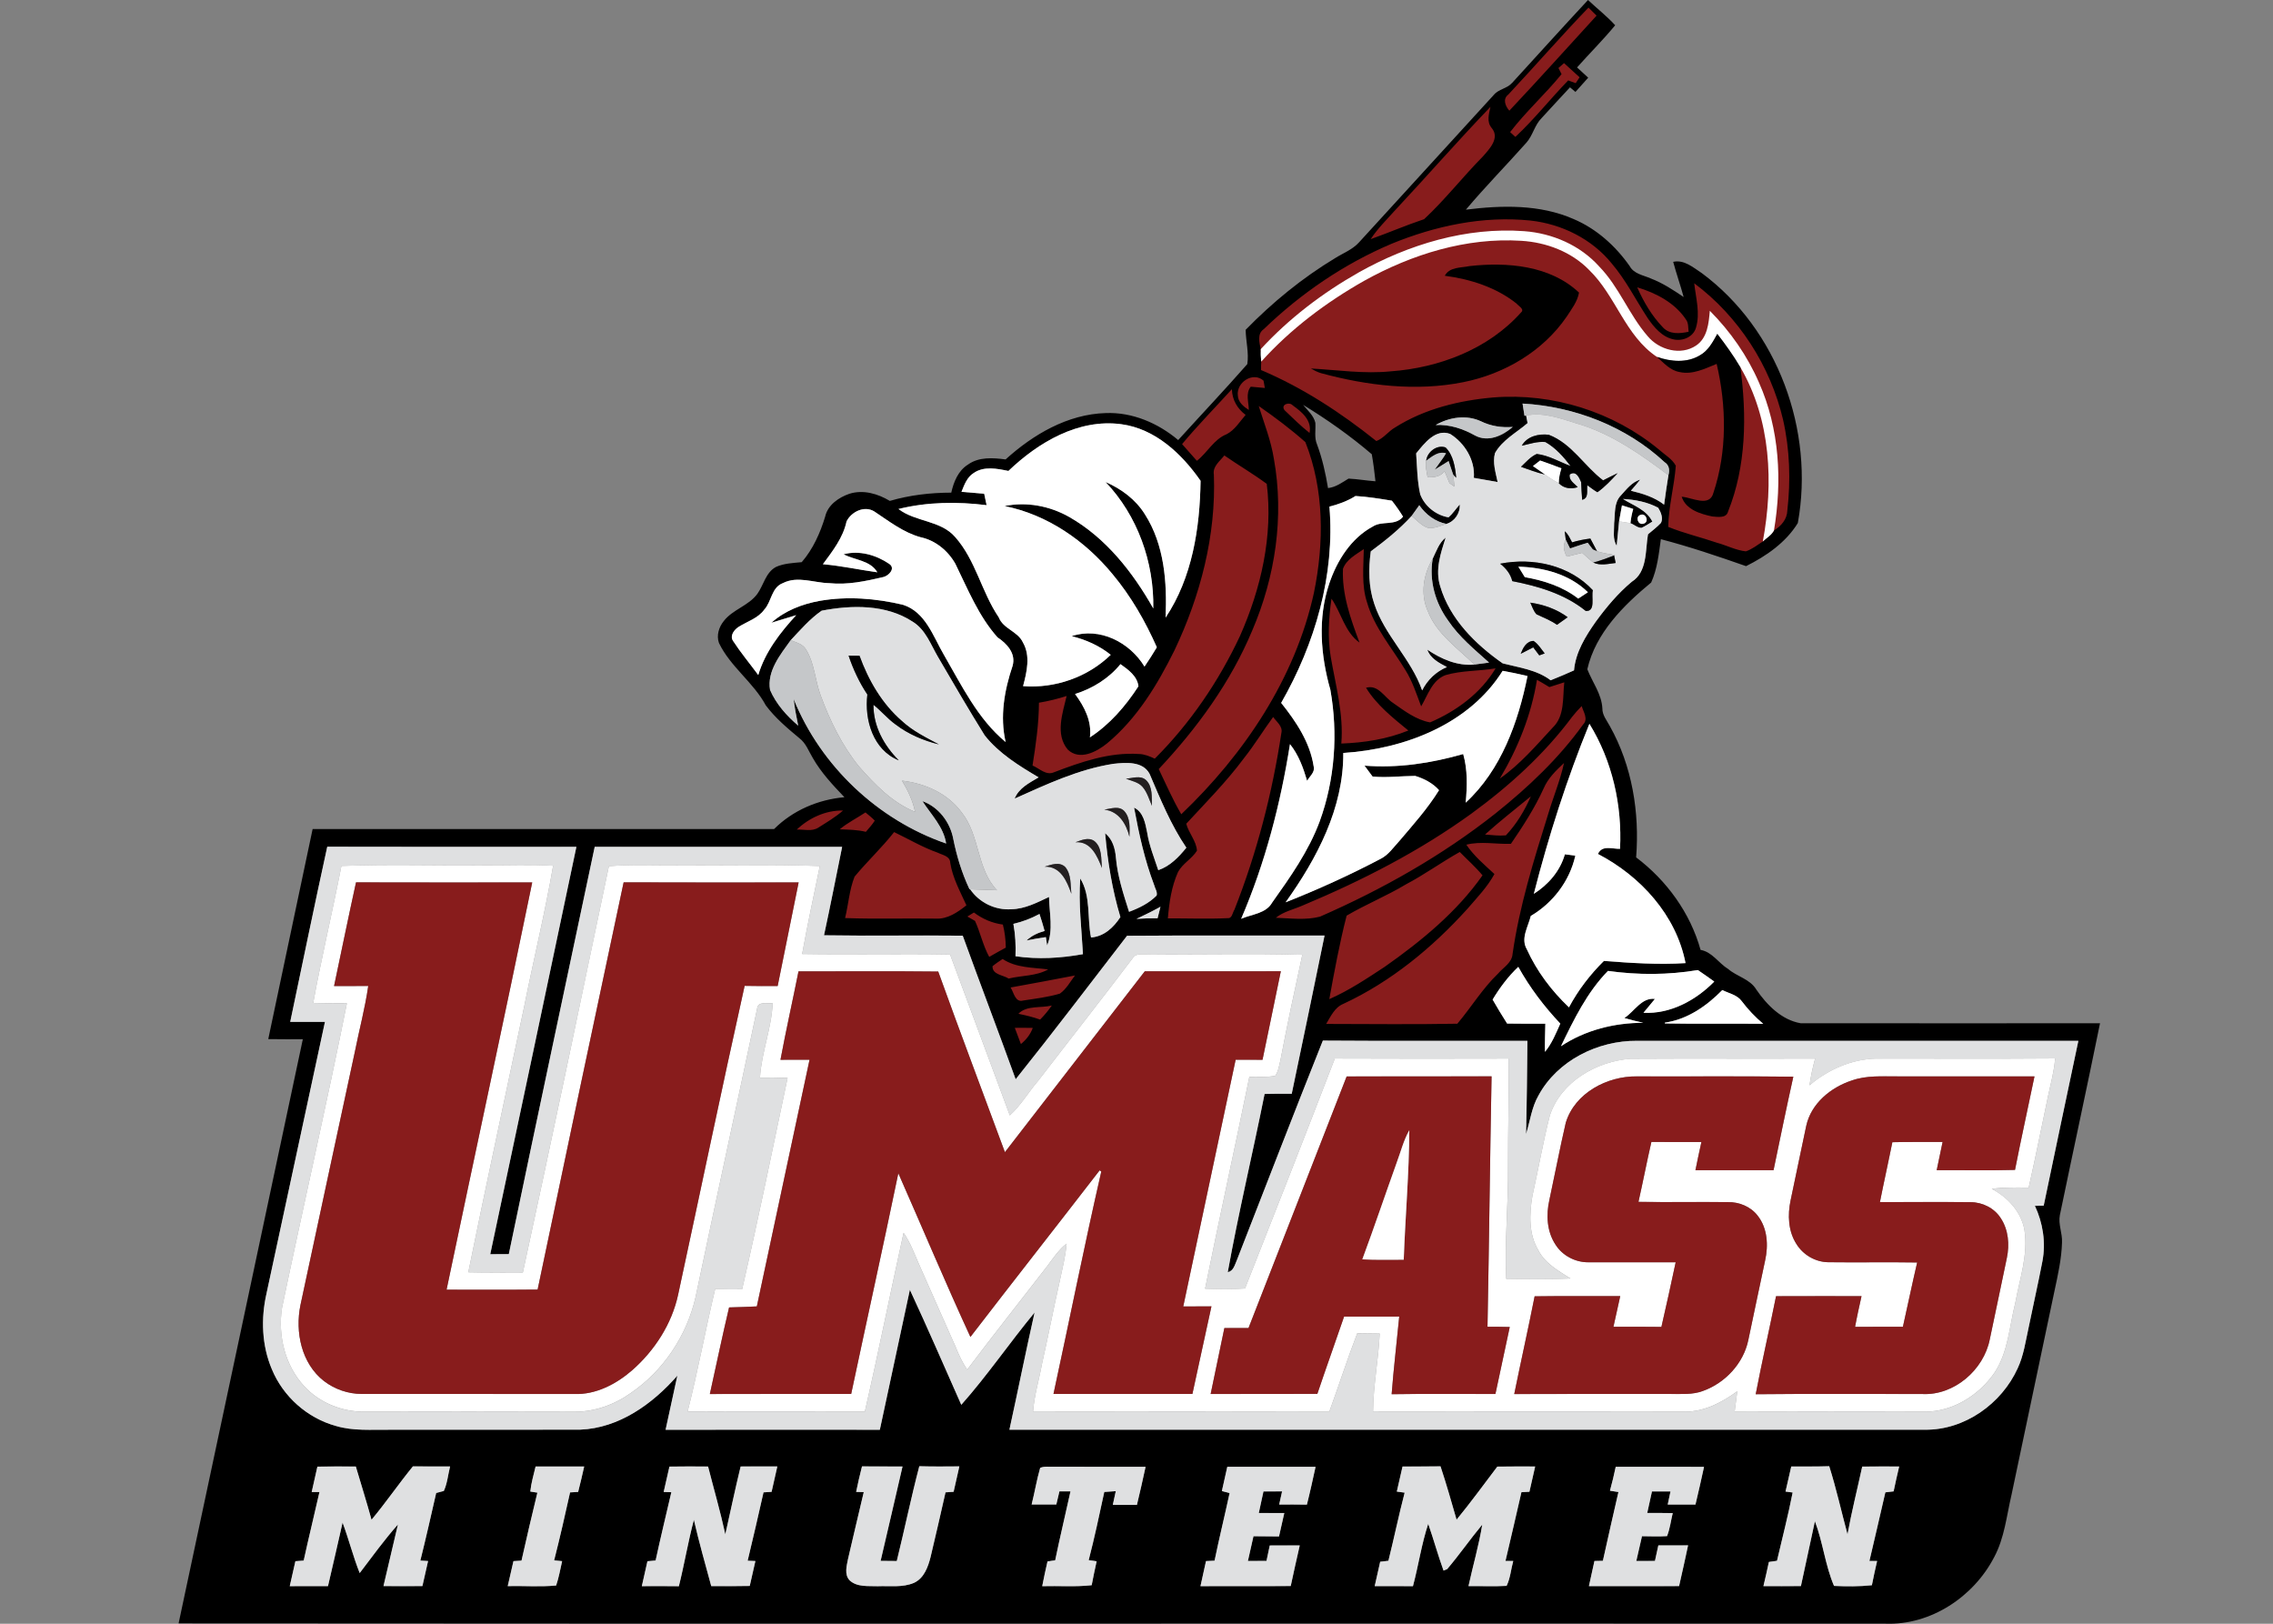 <?xml version="1.0" encoding="UTF-8" standalone="no"?>
<!-- Created with Inkscape (http://www.inkscape.org/) -->

<svg
   xmlns:dc="http://purl.org/dc/elements/1.1/"
   xmlns:cc="http://creativecommons.org/ns#"
   xmlns:rdf="http://www.w3.org/1999/02/22-rdf-syntax-ns#"
   xmlns:svg="http://www.w3.org/2000/svg"
   xmlns="http://www.w3.org/2000/svg"
   version="1.1"
   width="280"
   height="200"
   viewBox="0 0 224 160"
   id="svg2">
  <rect x="0" y="0" width="224" height="160" fill="#808080" stroke="none"/>
  <defs
     id="defs170" />
  <path
     d="m 148.646,9.318 c 2.653,-2.833 5.202,-5.767 7.897,-8.564 0.263,0.263 0.529,0.526 0.799,0.79 -2.863,3.123 -5.689,6.282 -8.597,9.366 -0.398,-0.455 -0.682,-1.155 -0.099,-1.591 z"
     id="path6"
     style="fill:#881c1c;stroke:#881c1c;stroke-width:0.402;stroke-miterlimit:4;stroke-opacity:1;stroke-dasharray:none" />
  <path
     d="m 153.585,6.704 c 0.138,-0.12 0.413,-0.362 0.55,-0.482 0.512,0.464 1.023,0.93 1.535,1.397 -0.096,0.147 -0.29,0.434 -0.386,0.58 -0.248,-0.093 -0.494,-0.182 -0.739,-0.272 -1.768,1.825 -3.347,3.832 -5.205,5.567 -0.129,-0.12 -0.386,-0.356 -0.517,-0.473 1.55,-2.025 3.464,-3.736 5.07,-5.713 -0.078,-0.153 -0.23,-0.452 -0.308,-0.604 z"
     id="path8"
     style="fill:#881c1c;stroke:#881c1c;stroke-width:0.402;stroke-miterlimit:4;stroke-opacity:1;stroke-dasharray:none" />
  <path
     d="m 137.42,20.796 c 3.18,-3.401 6.243,-6.91 9.467,-10.266 -0.153,0.691 -0.398,1.463 0.111,2.076 0.85,0.984 -0.212,2.082 -0.87,2.827 -1.98,2.004 -3.721,4.251 -5.782,6.168 -1.777,0.595 -3.503,1.337 -5.265,1.968 0.664,-1.017 1.532,-1.873 2.339,-2.773 z"
     id="path10"
     style="fill:#881c1c;stroke:#881c1c;stroke-width:0.402;stroke-miterlimit:4;stroke-opacity:1;stroke-dasharray:none" />
  <path
     d="m 137.118,24.032 c 4.313,-1.771 9.031,-2.782 13.703,-2.297 3.075,0.338 6.054,1.807 8.014,4.23 1.406,1.648 2.369,3.599 3.554,5.399 0.625,0.9 1.409,1.846 2.543,2.082 0.882,0.197 1.941,-0.227 2.205,-1.152 0.434,-1.439 -0.012,-2.934 -0.171,-4.379 4.376,3.267 7.508,8.139 8.756,13.449 0.664,2.928 0.76,5.974 0.419,8.95 -0.023,0.867 -0.619,1.532 -1.319,1.962 0.82,-4.87 0.556,-10.021 -1.475,-14.574 -1.146,-2.644 -2.818,-5.04 -4.846,-7.08 -0.102,1.217 -0.233,2.671 -1.346,3.422 -1.52,1.029 -3.658,0.434 -4.777,-0.918 -1.843,-2.112 -2.809,-4.852 -4.78,-6.868 -1.876,-2.094 -4.616,-3.275 -7.394,-3.479 -5.698,-0.416 -11.376,1.301 -16.312,4.071 -3.566,2.019 -6.868,4.535 -9.647,7.553 -0.135,-0.676 -0.374,-1.502 0.308,-1.974 3.643,-3.512 7.9,-6.416 12.566,-8.397 z"
     id="path12"
     style="fill:#881c1c;stroke:#881c1c;stroke-width:0.402;stroke-miterlimit:4;stroke-opacity:1;stroke-dasharray:none" />
  <path
     d="m 134.446,27.664 c 4.696,-2.608 10.06,-4.281 15.474,-3.937 2.468,0.15 4.942,1.08 6.686,2.875 2.635,2.543 3.551,6.479 6.683,8.567 0.673,0.592 1.307,1.34 2.243,1.493 1.271,0.284 2.492,-0.341 3.64,-0.805 0.975,4.155 1.038,8.633 -0.32,12.71 -0.383,1.457 -2.124,0.446 -3.126,0.38 0.404,1.268 1.84,1.696 3.009,1.944 0.517,0.042 1.385,0.2 1.558,-0.473 1.804,-4.502 1.855,-9.479 1.217,-14.224 3.015,5.139 3.278,11.424 2.211,17.164 -0.538,0.353 -1.056,0.763 -1.672,0.972 -0.987,-0.108 -1.885,-0.586 -2.833,-0.844 -1.597,-0.55 -3.255,-0.93 -4.816,-1.567 0.039,-2.031 0.598,-4.011 0.748,-6.03 -0.374,-0.685 -1.104,-1.086 -1.672,-1.597 -4.499,-3.718 -10.458,-5.585 -16.273,-5.13 -3.386,0.29 -6.808,1.122 -9.707,2.952 -0.67,0.374 -1.149,1.092 -1.861,1.346 -3.482,-2.782 -7.242,-5.253 -11.361,-6.994 -0.006,-0.278 0,-0.556 0.018,-0.832 2.89,-3.216 6.398,-5.848 10.152,-7.972 m 7.936,-0.491 c 2.522,0.332 5.049,1.137 7.062,2.734 0.176,0.23 0.832,0.562 0.452,0.879 -3.228,3.619 -8.068,5.456 -12.827,5.803 -2.638,0.272 -5.265,-0.135 -7.888,-0.278 0.323,0.179 0.655,0.365 1.017,0.464 4.544,1.229 9.372,1.816 14.026,0.879 4.011,-0.805 7.819,-3.027 10.156,-6.434 0.485,-0.748 1.074,-1.49 1.229,-2.387 -2.836,-2.68 -7.08,-3.027 -10.787,-2.614 -0.847,0.182 -1.977,0.072 -2.441,0.954 z"
     id="path16"
     style="fill:#881c1c;stroke:#881c1c;stroke-width:0.402;stroke-miterlimit:4;stroke-opacity:1;stroke-dasharray:none" />
  <path
     d="m 161.347,28.316 c 1.852,0.556 3.715,1.526 4.807,3.18 0.257,0.344 0.204,0.793 0.254,1.197 -0.865,0.191 -1.891,0.281 -2.546,-0.446 -1.08,-1.125 -1.893,-2.507 -2.516,-3.931 z"
     id="path20"
     style="fill:#881c1c;stroke:#881c1c;stroke-width:0.402;stroke-miterlimit:4;stroke-opacity:1;stroke-dasharray:none" />
  <path
     d="m 121.988,38.971 c -0.161,-1.289 1.49,-2.384 2.534,-1.46 0.03,0.179 0.093,0.541 0.125,0.721 -0.467,-0.039 -0.927,-0.081 -1.388,-0.125 -0.532,0.673 -0.194,1.529 -0.191,2.294 -0.512,-0.332 -1.059,-0.763 -1.08,-1.43 z"
     id="path24"
     style="fill:#881c1c;stroke:#881c1c;stroke-width:0.402;stroke-miterlimit:4;stroke-opacity:1;stroke-dasharray:none" />
  <path
     d="m 116.493,43.763 c 1.558,-1.87 3.27,-3.611 4.909,-5.411 0.021,1.041 0.532,1.917 1.352,2.534 -0.583,0.67 -1.065,1.493 -1.879,1.908 -1.265,0.506 -1.885,1.813 -2.925,2.617 -0.488,-0.55 -0.972,-1.098 -1.457,-1.648 z"
     id="path26"
     style="fill:#881c1c;stroke:#881c1c;stroke-width:0.402;stroke-miterlimit:4;stroke-opacity:1;stroke-dasharray:none" />
  <path
     d="m 126.591,40.425 c -0.419,-0.568 0.479,-0.858 0.808,-0.476 0.891,0.637 1.911,1.475 1.654,2.713 -0.868,-0.691 -1.66,-1.472 -2.462,-2.237 z"
     id="path28"
     style="fill:#881c1c;stroke:#881c1c;stroke-width:0.402;stroke-miterlimit:4;stroke-opacity:1;stroke-dasharray:none" />
  <path
     d="m 124.046,40.009 c 1.588,1.101 3.147,2.273 4.595,3.554 1.87,4.69 1.849,9.967 0.841,14.864 -1.855,8.444 -6.88,15.902 -13.069,21.807 -0.847,-1.43 -1.499,-2.958 -2.223,-4.451 3.772,-4.017 7.083,-8.549 9.216,-13.658 2.267,-5.283 3.162,-11.223 2.133,-16.907 -0.281,-1.795 -0.954,-3.485 -1.493,-5.208 z"
     id="path32"
     style="fill:#881c1c;stroke:#881c1c;stroke-width:0.402;stroke-miterlimit:4;stroke-opacity:1;stroke-dasharray:none" />
  <path
     d="m 120.66,44.879 c 1.376,0.96 2.836,1.804 4.179,2.8 0.634,5.112 -0.568,10.323 -2.641,14.995 -2.085,4.457 -4.909,8.603 -8.394,12.082 -0.497,-0.222 -1.008,-0.449 -1.558,-0.458 -2.905,-0.197 -5.704,0.784 -8.373,1.798 -0.781,0.353 -1.445,-0.383 -2.118,-0.664 0.326,-2.049 0.622,-4.11 0.634,-6.189 0.924,-0.153 1.834,-0.377 2.728,-0.661 -0.395,1.693 -1.149,3.769 0.108,5.277 1.158,1.119 2.842,0.233 3.88,-0.61 2.94,-2.438 4.963,-5.782 6.638,-9.165 2.558,-5.381 4.113,-11.334 3.883,-17.32 -0.141,-0.808 0.598,-1.322 1.035,-1.885 z"
     id="path46"
     style="fill:#881c1c;stroke:#881c1c;stroke-width:0.402;stroke-miterlimit:4;stroke-opacity:1;stroke-dasharray:none" />
  <path
     d="m 132.353,56.057 c 0.323,-0.918 1.292,-1.421 2.055,-1.947 -0.023,1.741 -0.239,3.542 0.314,5.232 0.715,2.504 2.459,4.496 3.784,6.683 0.7,1.107 1.089,2.363 1.555,3.578 0.661,-1.11 1.08,-2.596 2.411,-3.081 1.6,-0.464 3.29,-0.386 4.924,-0.661 -1.451,2.441 -3.877,4.221 -6.458,5.322 -1.358,-0.242 -2.519,-1.125 -3.631,-1.905 -0.876,-0.559 -1.469,-1.852 -2.68,-1.508 1.044,1.702 2.644,2.964 4.17,4.215 -2.088,0.85 -4.358,1.205 -6.605,1.283 0.239,-2.914 -0.562,-5.737 -1.05,-8.576 -0.308,-1.89 -0.194,-3.814 0.081,-5.698 0.969,1.403 1.31,3.296 2.761,4.325 -0.873,-2.324 -1.741,-4.744 -1.63,-7.26 z"
     id="path64"
     style="fill:#881c1c;stroke:#881c1c;stroke-width:0.402;stroke-miterlimit:4;stroke-opacity:1;stroke-dasharray:none" />
  <path
     d="m 151.464,66.987 c 0.41,0.227 0.817,0.47 1.22,0.718 0.491,-0.153 0.978,-0.311 1.472,-0.47 -0.171,1.505 0.066,3.311 -1.137,4.457 -1.636,1.774 -3.228,3.637 -5.217,5.028 1.786,-2.997 3.105,-6.279 3.661,-9.734 z"
     id="path88"
     style="fill:#881c1c;stroke:#881c1c;stroke-width:0.402;stroke-miterlimit:4;stroke-opacity:1;stroke-dasharray:none" />
  <path
     d="m 154.928,70.64 c 0.29,-0.374 0.61,-0.721 0.942,-1.062 0.173,0.577 0.682,1.286 0.135,1.825 -2.399,3.332 -5.408,6.18 -8.606,8.735 -5.268,4.173 -11.167,7.496 -17.308,10.185 -1.418,0.374 -2.917,0.164 -4.361,0.114 0.778,-0.622 1.774,-0.826 2.668,-1.22 5.824,-2.441 11.49,-5.337 16.614,-9.049 3.709,-2.707 7.164,-5.833 9.916,-9.527 z"
     id="path90"
     style="fill:#881c1c;stroke:#881c1c;stroke-width:0.402;stroke-miterlimit:4;stroke-opacity:1;stroke-dasharray:none" />
  <path
     d="m 122.574,74.732 c 1.041,-1.304 1.905,-2.737 2.893,-4.08 0.32,0.476 0.969,0.909 0.811,1.567 -0.897,5.956 -2.417,11.822 -4.628,17.427 -0.194,0.275 -0.218,0.879 -0.67,0.829 -1.962,0.096 -3.928,0.012 -5.89,0.02 0.132,-1.558 0.359,-3.141 1.008,-4.583 0.455,-0.829 1.361,-1.286 1.861,-2.085 -0.066,-0.969 -0.814,-1.729 -1.056,-2.656 1.938,-2.1 3.961,-4.137 5.672,-6.44 z"
     id="path92"
     style="fill:#881c1c;stroke:#881c1c;stroke-width:0.402;stroke-miterlimit:4;stroke-opacity:1;stroke-dasharray:none" />
  <path
     d="m 152.125,77.69 c 0.425,-1.005 1.223,-1.768 2.004,-2.504 -0.374,1.732 -1.071,3.368 -1.57,5.064 -1.412,4.517 -2.83,9.067 -3.5,13.763 -0.063,0.861 -0.906,1.313 -1.415,1.911 -1.546,1.481 -2.656,3.332 -4.026,4.954 -4.304,0.081 -8.618,0.026 -12.928,0.021 0.449,-0.739 0.835,-1.627 1.69,-1.977 4.693,-2.178 8.759,-5.528 12.213,-9.345 0.948,-1.104 1.98,-2.163 2.68,-3.449 -0.981,-0.903 -2.016,-1.777 -2.77,-2.89 1.442,-0.365 2.928,-0.033 4.394,-0.087 1.194,-1.747 2.348,-3.53 3.228,-5.462 z"
     id="path96"
     style="fill:#881c1c;stroke:#881c1c;stroke-width:0.402;stroke-miterlimit:4;stroke-opacity:1;stroke-dasharray:none" />
  <path
     d="m 146.343,82.237 c 1.454,-1.313 3.003,-2.519 4.517,-3.763 -0.604,1.394 -1.415,2.74 -2.459,3.844 -0.688,0.06 -1.376,-0.026 -2.058,-0.081 z"
     id="path100"
     style="fill:#881c1c;stroke:#881c1c;stroke-width:0.402;stroke-miterlimit:4;stroke-opacity:1;stroke-dasharray:none" />
  <path
     d="m 78.521,81.743 c 1.211,-1.152 2.869,-1.914 4.559,-1.876 -0.751,0.655 -1.612,1.164 -2.45,1.693 -0.628,0.398 -1.418,0.15 -2.109,0.183 z"
     id="path104"
     style="fill:#881c1c;stroke:#881c1c;stroke-width:0.402;stroke-miterlimit:4;stroke-opacity:1;stroke-dasharray:none" />
  <path
     d="m 82.757,81.717 c 0.775,-0.655 1.693,-1.101 2.534,-1.663 0.311,0.257 0.634,0.512 0.918,0.808 -0.257,0.395 -0.571,0.748 -0.879,1.104 -0.841,-0.209 -1.711,-0.215 -2.573,-0.248 z"
     id="path106"
     style="fill:#881c1c;stroke:#881c1c;stroke-width:0.402;stroke-miterlimit:4;stroke-opacity:1;stroke-dasharray:none" />
  <path
     d="m 88.114,81.992 c 1.424,0.682 2.785,1.493 4.281,2.022 0.473,0.239 1.235,0.332 1.25,1.005 0.236,1.502 0.978,2.824 1.594,4.188 -0.864,0.685 -1.873,1.382 -3.027,1.31 -2.976,-0.042 -5.956,0.054 -8.929,-0.054 0.329,-1.355 0.416,-2.779 0.933,-4.08 1.244,-1.508 2.683,-2.848 3.898,-4.391 z"
     id="path108"
     style="fill:#881c1c;stroke:#881c1c;stroke-width:0.402;stroke-miterlimit:4;stroke-opacity:1;stroke-dasharray:none" />
  <path
     d="m 138.554,87.14 c 1.828,-0.96 3.506,-2.184 5.304,-3.189 0.748,0.766 1.561,1.478 2.243,2.303 -2.54,3.613 -6.024,6.467 -9.614,8.995 -1.768,1.161 -3.539,2.351 -5.486,3.201 0.503,-2.752 1.011,-5.519 1.708,-8.226 1.897,-1.113 3.955,-1.947 5.845,-3.084 z"
     id="path114"
     style="fill:#881c1c;stroke:#881c1c;stroke-width:0.402;stroke-miterlimit:4;stroke-opacity:1;stroke-dasharray:none" />
  <path
     d="m 95.332,90.311 c 0.212,-0.135 0.428,-0.266 0.646,-0.398 0.838,0.631 1.81,1.053 2.854,1.188 0.189,0.742 0.275,1.505 0.29,2.273 -0.55,0.293 -1.095,0.601 -1.636,0.912 -0.616,-1.122 -0.87,-2.39 -1.4,-3.545 -0.189,-0.108 -0.565,-0.323 -0.754,-0.431 z"
     id="path124"
     style="fill:#881c1c;stroke:#881c1c;stroke-width:0.402;stroke-miterlimit:4;stroke-opacity:1;stroke-dasharray:none" />
  <path
     d="m 97.812,95.207 c 0.311,-0.263 0.655,-0.488 0.996,-0.715 1.325,0.888 2.967,0.832 4.487,1.029 -1.179,0.67 -2.605,0.583 -3.895,0.9 -0.55,-0.359 -1.615,-0.374 -1.588,-1.214 z"
     id="path126"
     style="fill:#881c1c;stroke:#881c1c;stroke-width:0.402;stroke-miterlimit:4;stroke-opacity:1;stroke-dasharray:none" />
  <path
     d="m 99.592,97.304 c 2.118,-0.38 4.233,-0.778 6.345,-1.185 -0.467,0.616 -0.844,1.337 -1.487,1.789 -1.179,0.35 -2.405,0.494 -3.617,0.679 -0.796,0.224 -0.918,-0.805 -1.241,-1.283 z"
     id="path134"
     style="fill:#881c1c;stroke:#881c1c;stroke-width:0.402;stroke-miterlimit:4;stroke-opacity:1;stroke-dasharray:none" />
  <path
     d="m 100.363,99.895 c 0.811,-0.856 2.223,-0.541 3.293,-0.817 -0.347,0.494 -0.727,0.963 -1.155,1.388 -0.694,-0.254 -1.418,-0.422 -2.139,-0.571 z"
     id="path138"
     style="fill:#881c1c;stroke:#881c1c;stroke-width:0.402;stroke-miterlimit:4;stroke-opacity:1;stroke-dasharray:none" />
  <path
     d="m 100.008,101.28 c 0.589,-0.006 1.179,-0.006 1.771,0.006 -0.227,0.637 -0.649,1.167 -1.17,1.591 -0.209,-0.532 -0.41,-1.065 -0.601,-1.597 z"
     id="path140"
     style="fill:#881c1c;stroke:#881c1c;stroke-width:0.402;stroke-miterlimit:4;stroke-opacity:1;stroke-dasharray:none" />
  <path
     d="M 149.011,8.175 C 151.503,5.447 153.98,2.707 156.495,2.4414063e-5 157.381,0.835 158.35,1.588 159.173,2.489 c -1.188,1.442 -2.516,2.761 -3.757,4.155 0.362,0.338 0.73,0.673 1.098,1.011 -0.419,0.47 -0.838,0.936 -1.256,1.403 -0.135,-0.114 -0.404,-0.338 -0.538,-0.452 -0.942,1.005 -1.867,2.022 -2.8,3.033 -0.685,0.679 -0.853,1.684 -1.481,2.402 -1.974,2.223 -4.062,4.346 -5.98,6.62 3.536,-0.443 7.281,-0.538 10.61,0.921 2.258,0.957 4.14,2.65 5.537,4.645 0.419,0.769 1.337,0.885 2.07,1.211 1.167,0.443 2.214,1.134 3.246,1.831 -0.317,-1.164 -0.721,-2.303 -1.032,-3.467 1.083,-0.239 1.974,0.559 2.818,1.11 7.487,5.546 11.119,15.537 9.464,24.63 -1.182,1.92 -3.111,3.252 -5.1,4.245 -2.77,-0.969 -5.555,-1.914 -8.397,-2.656 -0.2,1.439 -0.35,2.934 -0.957,4.272 -2.728,2.246 -5.477,4.987 -6.291,8.543 0.5,1.283 1.412,2.441 1.484,3.865 -0.012,0.664 0.443,1.182 0.736,1.738 2.19,3.907 2.943,8.498 2.59,12.934 3.009,2.273 5.334,5.468 6.351,9.118 1.152,0.204 1.774,1.307 2.722,1.885 0.87,0.748 2.148,0.987 2.764,2.013 1.038,1.52 2.495,3.003 4.37,3.329 9.835,0.012 19.674,0.006 29.509,0.003 -1.283,6.309 -2.65,12.602 -3.957,18.905 -0.174,0.9 0.254,1.777 0.212,2.683 -0.045,1.636 -0.41,3.237 -0.751,4.831 -1.409,6.68 -2.815,13.359 -4.224,20.039 -0.488,2.073 -0.691,4.263 -1.72,6.168 -2.016,3.886 -6.243,6.701 -10.688,6.536 -56.075,-0.027 -112.15,0.024 -168.225,-0.024 4.083,-19.189 8.175,-38.375 12.243,-57.565 -1.137,0.003 -2.273,0.003 -3.407,-0.012 1.475,-6.895 2.899,-13.802 4.373,-20.7 15.16,-0.006 30.317,-0.006 45.477,0 1.849,-1.843 4.343,-2.907 6.931,-3.135 -1.14,-1.194 -2.285,-2.411 -3.108,-3.85 -0.413,-0.679 -0.682,-1.481 -1.34,-1.974 -1.179,-0.984 -2.372,-1.983 -3.296,-3.222 -1.226,-2.279 -3.497,-3.808 -4.622,-6.156 -0.263,-0.742 -0.003,-1.564 0.476,-2.157 0.888,-1.149 2.453,-1.505 3.314,-2.686 0.619,-0.873 0.817,-2.103 1.834,-2.647 0.793,-0.356 1.681,-0.386 2.534,-0.47 1.113,-1.286 1.813,-2.86 2.306,-4.472 0.254,-1.161 1.334,-1.905 2.393,-2.267 1.355,-0.428 2.803,-0.009 3.981,0.703 1.965,-0.574 4.014,-0.811 6.057,-0.814 0.239,-1.062 0.679,-2.163 1.645,-2.764 1.071,-0.775 2.465,-0.673 3.709,-0.509 2.716,-2.459 6.114,-4.46 9.862,-4.568 2.626,-0.105 5.163,0.987 7.146,2.659 2.267,-2.498 4.589,-4.951 6.811,-7.484 0.176,-1.11 -0.147,-2.258 -0.161,-3.38 2.638,-2.704 5.585,-5.115 8.821,-7.065 0.79,-0.497 1.702,-0.835 2.342,-1.541 4.427,-4.852 8.857,-9.701 13.296,-14.547 0.473,-0.571 1.307,-0.616 1.792,-1.173 m -0.365,1.143 c -0.583,0.437 -0.299,1.137 0.099,1.591 2.908,-3.084 5.734,-6.243 8.597,-9.366 -0.269,-0.263 -0.535,-0.526 -0.799,-0.79 -2.695,2.797 -5.244,5.731 -7.897,8.564 m 4.939,-2.614 c 0.078,0.153 0.23,0.452 0.308,0.604 -1.606,1.977 -3.521,3.688 -5.07,5.713 0.132,0.117 0.389,0.353 0.517,0.473 1.858,-1.735 3.437,-3.742 5.205,-5.567 0.245,0.09 0.491,0.179 0.739,0.272 0.096,-0.147 0.29,-0.434 0.386,-0.58 -0.512,-0.467 -1.023,-0.933 -1.535,-1.397 -0.138,0.12 -0.413,0.362 -0.55,0.482 m -16.165,14.092 c -0.808,0.9 -1.675,1.756 -2.339,2.773 1.762,-0.631 3.488,-1.373 5.265,-1.968 2.061,-1.917 3.802,-4.164 5.782,-6.168 0.658,-0.745 1.72,-1.843 0.87,-2.827 -0.509,-0.613 -0.263,-1.385 -0.111,-2.076 -3.225,3.356 -6.288,6.865 -9.467,10.266 m -0.302,3.237 c -4.666,1.98 -8.923,4.885 -12.566,8.397 -0.682,0.473 -0.443,1.298 -0.308,1.974 -0.009,0.413 0.009,0.823 0.051,1.232 -0.018,0.275 -0.023,0.553 -0.018,0.832 4.119,1.741 7.879,4.212 11.361,6.994 0.712,-0.254 1.191,-0.972 1.861,-1.346 2.899,-1.831 6.321,-2.662 9.707,-2.952 5.815,-0.455 11.774,1.412 16.273,5.13 0.568,0.512 1.298,0.912 1.672,1.597 -0.15,2.019 -0.709,3.999 -0.748,6.03 1.561,0.637 3.219,1.017 4.816,1.567 0.948,0.257 1.846,0.736 2.833,0.844 0.616,-0.209 1.134,-0.619 1.672,-0.972 0.362,-0.356 0.856,-0.625 1.098,-1.083 0.7,-0.431 1.295,-1.095 1.319,-1.962 0.341,-2.976 0.245,-6.021 -0.419,-8.95 -1.247,-5.31 -4.379,-10.182 -8.756,-13.449 0.158,1.445 0.604,2.94 0.171,4.379 -0.263,0.924 -1.322,1.349 -2.205,1.152 -1.134,-0.236 -1.917,-1.182 -2.542,-2.082 -1.184,-1.801 -2.148,-3.751 -3.554,-5.399 -1.959,-2.423 -4.939,-3.892 -8.014,-4.23 -4.672,-0.485 -9.39,0.526 -13.703,2.297 m 24.23,4.284 c 0.622,1.424 1.436,2.806 2.516,3.931 0.655,0.727 1.681,0.637 2.546,0.446 -0.051,-0.404 0.003,-0.853 -0.254,-1.197 -1.092,-1.654 -2.955,-2.623 -4.807,-3.18 m -39.36,10.655 c 0.021,0.667 0.568,1.098 1.08,1.43 -0.003,-0.766 -0.341,-1.621 0.191,-2.294 0.461,0.045 0.921,0.087 1.388,0.125 -0.033,-0.179 -0.096,-0.541 -0.126,-0.721 -1.044,-0.924 -2.695,0.171 -2.534,1.46 m -5.495,4.792 c 0.485,0.55 0.969,1.098 1.457,1.648 1.041,-0.805 1.66,-2.112 2.925,-2.617 0.814,-0.416 1.295,-1.238 1.879,-1.908 -0.82,-0.616 -1.331,-1.493 -1.352,-2.534 -1.639,1.801 -3.35,3.542 -4.909,5.411 m 10.099,-3.338 c 0.802,0.766 1.594,1.547 2.462,2.238 0.257,-1.238 -0.763,-2.076 -1.654,-2.713 -0.329,-0.383 -1.226,-0.093 -0.808,0.476 m 1.828,-0.532 c 0.446,0.553 1.044,1.05 1.208,1.771 0.048,0.721 -0.129,1.472 0.176,2.16 0.512,1.379 0.832,2.821 1.071,4.272 0.769,-0.084 1.382,-0.547 2.022,-0.933 0.888,0.045 1.765,0.2 2.653,0.263 -0.093,-0.894 -0.206,-1.783 -0.362,-2.665 -2.115,-1.81 -4.394,-3.416 -6.769,-4.867 m 21.627,-0.125 c 0.06,0.401 0.125,0.802 0.191,1.206 l 0.161,-0.026 c 0.036,0.186 0.108,0.559 0.143,0.745 -1.095,0.945 -2.48,1.66 -3.213,2.958 -0.254,0.945 0.072,1.917 0.26,2.848 -0.784,-0.132 -1.564,-0.266 -2.345,-0.41 0.143,-1.735 -0.891,-3.428 -2.333,-4.328 -1.442,-0.547 -2.549,0.942 -3.35,1.917 0.096,1.346 0.102,2.713 0.401,4.035 0.437,1.17 1.558,2.061 2.788,2.267 0.425,-0.368 0.73,-0.847 1.104,-1.265 0.06,0.853 -0.5,1.672 -1.322,1.914 -1.11,-0.233 -2.025,-0.924 -2.665,-1.843 -0.251,0.353 -0.503,0.706 -0.754,1.056 -1.2,1.319 -2.596,2.432 -4.023,3.491 -0.236,1.723 -0.224,3.512 0.344,5.172 1.029,3.129 3.637,5.417 4.717,8.525 0.52,-1.032 1.37,-1.855 2.441,-2.297 -0.766,-0.404 -1.627,-0.838 -1.929,-1.714 1.373,0.924 2.937,1.618 4.637,1.466 0.482,-0.066 0.96,-0.129 1.448,-0.194 -1.433,-1.286 -2.946,-2.519 -4.029,-4.131 -1.274,-1.747 -1.899,-3.958 -1.526,-6.108 0.356,-0.73 0.613,-1.55 1.274,-2.076 -0.491,1.547 -1.053,3.174 -0.535,4.801 0.945,3.219 3.479,5.719 6.159,7.592 1.609,0.416 3.35,0.625 4.723,1.666 0.775,-0.305 1.541,-0.634 2.303,-0.975 0.158,-1.792 1.131,-3.356 2.142,-4.795 1.041,-1.427 2.184,-2.794 3.542,-3.931 1.561,-0.981 1.331,-3.084 1.606,-4.681 0.431,-0.371 0.894,-0.709 1.283,-1.131 0.233,-0.476 -0.018,-1.068 -0.275,-1.484 -1.062,-0.574 -2.279,-0.802 -3.47,-0.87 1.029,0.664 2.303,1.041 2.893,2.232 -0.356,0.212 -0.694,0.449 -1.071,0.616 -0.404,0.009 -0.721,-0.332 -1.089,-0.458 0.048,-0.476 0.141,-0.948 0.275,-1.406 -0.374,-0.12 -0.742,-0.236 -1.11,-0.353 -0.102,0.526 -0.194,1.053 -0.287,1.582 -0.093,0.799 -0.141,1.6 -0.233,2.396 -0.428,-0.661 -0.236,-1.493 -0.251,-2.235 0.111,-0.921 -0.042,-2.022 0.676,-2.734 0.547,-0.601 1.08,-1.304 1.893,-1.546 -0.29,0.38 -0.61,0.736 -0.918,1.095 1.155,0.278 2.318,0.631 3.273,1.373 0.132,-0.966 0.263,-1.932 0.425,-2.896 0.143,-0.5 0.087,-0.999 -0.383,-1.295 -3.781,-3.512 -8.863,-5.483 -13.99,-5.77 m -26,0.242 c 0.538,1.723 1.211,3.413 1.493,5.208 1.029,5.683 0.135,11.624 -2.133,16.907 -2.133,5.109 -5.444,9.641 -9.216,13.658 0.724,1.493 1.376,3.021 2.223,4.451 6.189,-5.905 11.214,-13.362 13.069,-21.807 1.008,-4.897 1.029,-10.173 -0.841,-14.864 -1.448,-1.28 -3.006,-2.453 -4.595,-3.554 m 17.439,1.87 c 1.388,-0.072 2.698,0.374 3.892,1.041 1.283,0.682 2.704,0.012 3.703,-0.85 -1.089,0.09 -2.169,-0.081 -3.15,-0.562 -1.433,-0.661 -3.111,-0.395 -4.445,0.371 m -42.109,4.529 c -1.119,-0.233 -2.423,-0.497 -3.431,0.209 -0.655,0.41 -0.918,1.17 -1.194,1.846 0.745,0.057 1.493,0.12 2.237,0.191 0.078,0.374 0.158,0.748 0.239,1.125 -2.89,-0.362 -5.851,-0.323 -8.687,0.377 1.69,1.292 4.152,1.101 5.591,2.764 2.028,2.288 2.593,5.414 4.293,7.912 0.446,1.149 1.87,1.367 2.378,2.468 0.772,1.334 0.386,2.917 0.018,4.313 3.147,0.242 6.372,-0.882 8.639,-3.087 -1.125,-0.909 -2.459,-1.493 -3.85,-1.84 2.77,-0.921 5.725,0.61 7.179,3 0.425,-0.622 0.829,-1.256 1.214,-1.902 -1.137,-2.573 -2.552,-5.04 -4.361,-7.203 -2.707,-3.293 -6.419,-5.869 -10.643,-6.715 2.169,-0.446 4.451,-0.012 6.369,1.074 3.611,2.055 6.267,5.444 8.286,9.013 0.09,-4.547 -1.55,-9.141 -4.699,-12.453 1.553,0.673 2.964,1.72 3.868,3.171 1.926,3.003 2.199,6.715 2.043,10.191 2.635,-3.946 3.383,-8.827 3.449,-13.485 -1.852,-2.662 -4.469,-5.13 -7.813,-5.576 -4.221,-0.565 -8.184,1.792 -11.125,4.607 m 21.283,-1.529 c -0.437,0.562 -1.176,1.077 -1.035,1.885 0.23,5.986 -1.325,11.938 -3.883,17.32 -1.675,3.383 -3.697,6.727 -6.638,9.165 -1.038,0.844 -2.722,1.729 -3.88,0.61 -1.256,-1.508 -0.503,-3.584 -0.108,-5.277 -0.894,0.284 -1.804,0.509 -2.728,0.661 -0.012,2.079 -0.308,4.14 -0.634,6.189 0.673,0.281 1.337,1.017 2.118,0.664 2.668,-1.014 5.468,-1.995 8.373,-1.798 0.55,0.009 1.062,0.236 1.558,0.458 3.485,-3.479 6.309,-7.625 8.394,-12.082 2.073,-4.672 3.275,-9.883 2.641,-14.995 -1.343,-0.996 -2.803,-1.84 -4.179,-2.8 m 12.922,3.996 c -0.79,0.497 -1.669,0.817 -2.57,1.044 0.559,6.748 -1.418,13.518 -4.756,19.342 1.469,1.843 2.845,3.889 3.204,6.267 0.153,0.568 -0.404,0.966 -0.646,1.415 -0.38,-1.28 -0.841,-2.567 -1.69,-3.617 -0.933,5.896 -2.447,11.717 -4.81,17.209 1.047,-0.455 2.447,-0.509 3.06,-1.606 1.783,-2.51 3.59,-5.061 4.669,-7.966 1.511,-4.128 1.828,-8.675 1.062,-12.991 -0.966,-3.392 -1.256,-7.086 -0.108,-10.473 0.763,-2.258 2.145,-4.466 4.296,-5.621 0.927,-0.601 2.223,-0.021 2.976,-0.969 -0.338,-0.547 -0.703,-1.071 -1.101,-1.573 -1.191,-0.191 -2.381,-0.392 -3.587,-0.461 m -50.158,2.51 c -0.341,1.603 -1.379,2.923 -2.33,4.212 1.804,0.153 3.575,0.547 5.366,0.796 -0.691,-1.182 -2.22,-1.194 -3.326,-1.774 1.535,-0.422 3.234,0.072 4.511,0.954 0.634,0.443 -0.063,1.149 -0.577,1.283 -1.747,0.407 -3.536,0.796 -5.342,0.607 -1.523,-0.03 -3.12,-0.745 -4.577,-0.003 -1.131,0.428 -1.101,1.816 -1.834,2.614 -0.616,0.856 -1.663,1.152 -2.516,1.69 -0.434,0.275 -0.903,0.861 -0.562,1.382 0.763,1.17 1.66,2.246 2.489,3.368 0.676,-2.27 2.157,-4.179 3.739,-5.899 -0.817,0.239 -1.624,0.506 -2.438,0.745 1.325,-1.191 3.039,-1.846 4.774,-2.157 2.71,-0.47 5.51,-0.242 8.175,0.386 2.226,0.703 2.97,3.093 4.032,4.912 1.765,3.042 3.338,6.33 6.096,8.618 -0.58,-2.513 -0.126,-5.103 0.685,-7.505 0.35,-1.232 -0.556,-2.19 -1.487,-2.815 -1.867,-2.094 -2.926,-4.75 -4.149,-7.242 -0.721,-1.283 -1.962,-2.312 -3.422,-2.62 -1.708,-0.467 -3.114,-1.576 -4.565,-2.537 -0.981,-0.616 -2.276,0.03 -2.743,0.984 m 78.232,-0.643 c -0.517,0.174 -0.236,1.02 0.287,0.864 0.631,-0.123 0.275,-1.113 -0.287,-0.864 m -29.303,5.316 c -0.111,2.516 0.757,4.936 1.63,7.26 -1.451,-1.029 -1.792,-2.923 -2.761,-4.325 -0.275,1.885 -0.389,3.808 -0.081,5.698 0.488,2.839 1.289,5.663 1.05,8.576 2.246,-0.078 4.517,-0.434 6.605,-1.283 -1.526,-1.25 -3.126,-2.513 -4.17,-4.215 1.211,-0.344 1.804,0.948 2.68,1.508 1.113,0.781 2.273,1.663 3.631,1.905 2.581,-1.101 5.007,-2.881 6.458,-5.322 -1.633,0.275 -3.323,0.197 -4.924,0.661 -1.331,0.485 -1.75,1.971 -2.411,3.081 -0.467,-1.214 -0.856,-2.471 -1.555,-3.578 -1.325,-2.187 -3.069,-4.179 -3.784,-6.683 -0.553,-1.69 -0.338,-3.491 -0.314,-5.232 -0.763,0.526 -1.732,1.029 -2.055,1.947 M 80.971,60.177 c -1.158,0.802 -2.085,1.888 -3.048,2.905 -1.02,1.424 -2.354,3.042 -2.037,4.906 0.598,1.382 1.633,2.546 2.773,3.515 -0.174,-0.864 -0.353,-1.729 -0.443,-2.605 2.68,6.593 8.298,11.902 15.022,14.221 -0.251,-1.645 -1.472,-2.833 -2.333,-4.173 1.588,0.571 2.722,2.061 3.033,3.7 0.344,1.714 0.856,3.395 1.603,4.978 l 0.066,0.003 c 0.894,1.313 2.474,2.082 4.059,1.968 1.337,-0.026 2.531,-0.658 3.712,-1.211 0.026,1.582 0.449,3.261 -0.186,4.774 -0.03,-0.204 -0.093,-0.61 -0.126,-0.814 -0.64,0.084 -1.271,0.203 -1.899,0.329 0.497,-0.476 1.119,-0.76 1.777,-0.936 -0.156,-0.562 -0.323,-1.122 -0.505,-1.675 -0.811,0.437 -1.675,0.769 -2.573,0.975 0.194,1.05 0.251,2.121 0.206,3.189 2.211,0.329 4.457,0.191 6.65,-0.204 -0.135,-2.486 -0.455,-4.972 -0.266,-7.46 1.068,1.735 0.664,3.895 1.062,5.818 1.295,-0.108 2.214,-0.981 2.893,-2.013 -0.808,-2.683 -1.256,-5.471 -1.505,-8.262 0.73,0.58 0.987,1.499 1.062,2.39 0.158,1.84 0.742,3.605 1.298,5.354 0.987,-0.368 1.968,-0.844 2.716,-1.606 0.099,-0.362 -0.164,-0.697 -0.245,-1.035 -0.936,-2.459 -1.499,-5.043 -1.977,-7.625 0.924,0.44 1.107,1.547 1.289,2.45 0.2,1.28 0.691,2.486 1.095,3.712 1.158,-0.389 2.016,-1.289 2.767,-2.214 -1.532,-2.255 -2.561,-4.795 -3.628,-7.287 -0.679,-1.259 -2.36,-1.107 -3.566,-0.978 -3.425,0.532 -6.593,2.025 -9.728,3.428 0.416,-1.05 1.454,-1.547 2.363,-2.094 -1.929,-1.143 -3.91,-2.357 -5.316,-4.14 C 95.463,69.926 93.959,67.35 92.46,64.775 91.724,63.536 91.231,62.047 89.935,61.257 87.312,59.54 83.935,59.609 80.97,60.177 m 24.974,8.211 c 0.912,1.232 1.672,2.683 1.463,4.272 1.959,-1.274 3.521,-3.087 4.783,-5.034 -0.108,-0.996 -1.011,-1.645 -1.771,-2.181 -1.152,1.415 -2.746,2.396 -4.475,2.943 m 26.434,5.809 c 0.033,5.435 -2.605,10.407 -5.683,14.714 3.192,-1.262 6.324,-2.683 9.363,-4.284 0.772,-0.389 1.262,-1.131 1.837,-1.75 1.373,-1.615 2.803,-3.21 3.919,-5.016 -0.607,-0.694 -1.478,-1.14 -2.348,-1.406 -1.4,0.009 -2.8,0.197 -4.2,0.063 -0.266,-0.359 -0.532,-0.715 -0.796,-1.074 3.278,0.263 6.575,-0.239 9.725,-1.143 0.443,1.558 0.395,3.192 0.245,4.792 3.5,-3.222 5.175,-7.927 6.093,-12.48 -0.811,-0.197 -1.63,-0.362 -2.45,-0.512 -3.317,5.292 -9.707,7.709 -15.704,8.094 m 19.085,-7.209 c -0.556,3.455 -1.876,6.736 -3.661,9.734 1.989,-1.391 3.581,-3.255 5.217,-5.028 1.203,-1.146 0.966,-2.952 1.137,-4.457 -0.494,0.158 -0.981,0.317 -1.472,0.47 -0.404,-0.248 -0.811,-0.491 -1.22,-0.718 m 3.464,3.652 c -2.752,3.694 -6.207,6.82 -9.916,9.527 -5.124,3.712 -10.79,6.608 -16.614,9.049 -0.894,0.395 -1.891,0.598 -2.668,1.22 1.445,0.051 2.943,0.26 4.361,-0.114 6.141,-2.689 12.04,-6.013 17.308,-10.185 3.198,-2.555 6.207,-5.402 8.606,-8.735 0.547,-0.538 0.039,-1.247 -0.135,-1.825 -0.332,0.341 -0.652,0.688 -0.942,1.062 m -32.354,4.092 c -1.711,2.303 -3.733,4.34 -5.672,6.44 0.242,0.927 0.99,1.687 1.056,2.656 -0.5,0.799 -1.406,1.256 -1.861,2.085 -0.649,1.442 -0.876,3.024 -1.008,4.583 1.962,-0.009 3.928,0.075 5.89,-0.021 0.452,0.051 0.476,-0.553 0.67,-0.829 2.211,-5.606 3.73,-11.472 4.628,-17.427 0.158,-0.658 -0.491,-1.092 -0.811,-1.567 -0.987,1.343 -1.852,2.776 -2.893,4.08 m 34.059,-3.407 c -2.226,5.441 -4.02,11.059 -5.477,16.751 1.427,-0.906 2.596,-2.246 3.06,-3.895 0.341,0.042 0.685,0.09 1.029,0.135 -0.55,2.486 -2.202,4.654 -4.388,5.938 -0.254,1.059 -1.023,2.223 -0.389,3.284 0.978,2.163 2.432,4.092 4.152,5.722 0.903,-1.693 2.079,-3.228 3.443,-4.574 2.674,0.206 5.36,0.386 8.044,0.215 -0.921,-4.732 -4.442,-8.576 -8.63,-10.754 0.398,-0.906 1.412,-0.482 2.175,-0.506 0.218,-4.275 -0.76,-8.66 -3.018,-12.318 m -4.508,6.365 c -0.879,1.932 -2.034,3.715 -3.228,5.462 -1.466,0.054 -2.952,-0.278 -4.394,0.087 0.754,1.113 1.789,1.986 2.77,2.89 -0.7,1.286 -1.732,2.345 -2.68,3.449 -3.455,3.817 -7.52,7.167 -12.213,9.345 -0.856,0.35 -1.241,1.238 -1.69,1.977 4.31,0.006 8.624,0.06 12.928,-0.021 1.37,-1.621 2.48,-3.473 4.026,-4.954 0.509,-0.598 1.352,-1.05 1.415,-1.911 0.67,-4.696 2.088,-9.246 3.5,-13.763 0.5,-1.696 1.197,-3.332 1.57,-5.064 -0.781,0.736 -1.579,1.499 -2.004,2.504 m -5.782,4.547 c 0.682,0.054 1.37,0.141 2.058,0.081 1.044,-1.104 1.855,-2.45 2.459,-3.844 -1.514,1.244 -3.063,2.45 -4.517,3.763 M 78.521,81.745 c 0.691,-0.033 1.481,0.215 2.109,-0.183 0.838,-0.529 1.699,-1.038 2.45,-1.693 -1.69,-0.039 -3.347,0.724 -4.559,1.876 m 4.236,-0.026 c 0.861,0.033 1.732,0.039 2.573,0.248 0.308,-0.356 0.622,-0.709 0.879,-1.104 -0.284,-0.296 -0.607,-0.55 -0.918,-0.808 -0.841,0.562 -1.759,1.008 -2.534,1.663 m 5.357,0.275 c -1.214,1.544 -2.653,2.884 -3.898,4.391 -0.517,1.301 -0.604,2.725 -0.933,4.08 2.973,0.108 5.953,0.012 8.929,0.054 1.155,0.072 2.163,-0.625 3.027,-1.31 -0.616,-1.364 -1.358,-2.686 -1.594,-4.188 -0.015,-0.673 -0.778,-0.766 -1.25,-1.005 -1.496,-0.529 -2.857,-1.34 -4.281,-2.022 m -59.512,18.699 c 1.14,-0.006 2.282,-0.006 3.422,0 -1.929,8.929 -3.841,17.858 -5.764,26.787 -0.556,2.456 -0.461,5.1 0.529,7.436 1.11,2.698 3.497,4.822 6.315,5.594 1.708,0.512 3.503,0.353 5.259,0.374 6.27,-0.009 12.543,0.012 18.815,-0.009 3.829,-0.15 7.134,-2.531 9.575,-5.322 -0.374,1.783 -0.787,3.554 -1.161,5.336 7.039,-0.015 14.074,-0.009 21.113,-0.003 0.993,-4.598 1.98,-9.195 2.961,-13.793 1.744,3.751 3.389,7.55 5.067,11.334 2.57,-2.893 4.756,-6.114 7.224,-9.094 -0.865,3.841 -1.639,7.703 -2.48,11.546 30.081,0.003 60.161,0 90.242,0.003 3.892,0.036 7.532,-2.555 9.118,-6.051 0.589,-1.253 0.775,-2.635 1.071,-3.975 0.446,-2.196 0.948,-4.379 1.37,-6.581 0.35,-1.843 0.048,-3.766 -0.742,-5.456 0.218,-0.003 0.649,-0.009 0.867,-0.015 1.125,-5.417 2.276,-10.829 3.416,-16.243 -14.499,0 -28.998,0.003 -43.497,0 -3.856,-0.033 -7.846,1.941 -9.713,5.399 -0.67,1.167 -0.82,2.519 -1.22,3.784 0.075,-3.063 0.105,-6.123 0.135,-9.183 -6.718,-0.012 -13.44,0.03 -20.158,-0.021 -2.881,7.209 -5.672,14.454 -8.495,21.687 -0.197,0.437 -0.317,1.017 -0.879,1.134 1.062,-5.881 2.459,-11.702 3.631,-17.565 0.888,-0.023 1.783,-0.026 2.674,-0.015 1.089,-5.193 2.172,-10.389 3.234,-15.591 -6.485,0.012 -12.973,-0.026 -19.461,0.02 -3.643,4.723 -7.251,9.482 -10.978,14.14 -1.711,-4.726 -3.503,-9.423 -5.217,-14.149 -4.556,-0.048 -9.115,0.033 -13.67,-0.039 0.628,-2.899 1.191,-5.809 1.786,-8.714 -8.127,-0.003 -16.255,0.009 -24.382,-0.003 -2.824,13.377 -5.683,26.748 -8.465,40.134 -0.61,0.009 -1.22,0.012 -1.831,0.009 2.851,-13.377 5.669,-26.76 8.489,-40.143 -8.184,0 -16.368,0.018 -24.55,-0.009 -1.259,5.743 -2.438,11.502 -3.649,17.254 M 138.553,87.142 c -1.891,1.137 -3.949,1.971 -5.845,3.084 -0.697,2.707 -1.205,5.474 -1.708,8.226 1.947,-0.85 3.718,-2.04 5.486,-3.201 3.59,-2.528 7.074,-5.381 9.614,-8.995 -0.682,-0.826 -1.496,-1.538 -2.243,-2.303 -1.798,1.005 -3.476,2.229 -5.304,3.189 m -26.557,3.404 c 0.691,-0.051 1.388,-0.066 2.082,-0.063 0.093,-0.38 0.186,-0.757 0.281,-1.131 -0.772,0.431 -1.564,0.817 -2.363,1.194 M 95.332,90.313 c 0.189,0.108 0.565,0.323 0.754,0.431 0.529,1.155 0.784,2.423 1.4,3.545 0.541,-0.311 1.086,-0.619 1.636,-0.912 -0.015,-0.769 -0.102,-1.532 -0.29,-2.273 -1.044,-0.135 -2.016,-0.556 -2.854,-1.188 -0.218,0.132 -0.434,0.263 -0.646,0.398 m 2.48,4.897 c -0.026,0.841 1.038,0.856 1.588,1.214 1.289,-0.317 2.716,-0.23 3.895,-0.9 -1.52,-0.197 -3.162,-0.141 -4.487,-1.029 -0.341,0.227 -0.685,0.452 -0.996,0.715 m 49.282,3.287 c 0.455,0.799 0.936,1.582 1.43,2.363 1.253,0.024 2.51,0.012 3.766,0.015 -0.018,0.924 -0.057,1.849 -0.036,2.776 0.682,-0.82 1.077,-1.822 1.511,-2.785 -1.597,-1.69 -3.009,-3.557 -4.14,-5.591 -0.999,0.942 -1.822,2.049 -2.531,3.222 m 6.736,4.595 c 2.399,-1.591 5.256,-2.306 8.115,-2.306 -0.628,-0.141 -1.253,-0.287 -1.867,-0.473 0.984,-0.634 1.705,-2.046 3.012,-1.879 -0.371,0.461 -0.757,0.909 -1.131,1.367 2.662,0.132 5.154,-1.223 6.979,-3.078 -0.535,-0.386 -1.074,-0.769 -1.618,-1.134 -2.923,0.491 -5.926,0.494 -8.86,0.084 -2.061,2.106 -3.362,4.795 -4.631,7.418 M 99.591,97.306 c 0.323,0.479 0.446,1.508 1.241,1.283 1.211,-0.186 2.438,-0.329 3.616,-0.679 0.643,-0.452 1.02,-1.173 1.487,-1.789 -2.112,0.407 -4.227,0.805 -6.345,1.185 m 64.481,3.464 0,0.078 c 3.228,0.06 6.458,0 9.689,0.036 -0.787,-0.661 -1.499,-1.406 -2.115,-2.229 -0.452,-0.625 -1.265,-0.769 -1.917,-1.095 -1.535,1.567 -3.443,2.896 -5.657,3.21 m -63.709,-0.873 c 0.721,0.15 1.445,0.317 2.139,0.571 0.428,-0.425 0.808,-0.894 1.155,-1.388 -1.071,0.275 -2.483,-0.039 -3.293,0.817 m -0.356,1.385 c 0.191,0.532 0.392,1.065 0.601,1.597 0.52,-0.425 0.942,-0.954 1.17,-1.591 -0.592,-0.012 -1.182,-0.012 -1.771,-0.006 m -68.728,43.24 c -0.189,0.835 -0.377,1.666 -0.562,2.501 0.191,0 0.574,0 0.766,0 -0.509,2.255 -1.065,4.499 -1.555,6.757 -0.204,0.015 -0.61,0.045 -0.817,0.06 -0.189,0.82 -0.374,1.636 -0.556,2.459 1.256,-0.003 2.51,-0.006 3.766,-0.003 0.494,-2.082 0.96,-4.173 1.439,-6.261 0.616,1.636 1.038,3.344 1.687,4.972 1.232,-1.615 2.42,-3.267 3.769,-4.786 -0.464,2.028 -0.963,4.044 -1.424,6.069 1.277,0.009 2.558,0.009 3.835,0 0.189,-0.826 0.377,-1.648 0.559,-2.468 -0.191,-0.012 -0.571,-0.03 -0.763,-0.042 0.553,-2.214 1.053,-4.439 1.561,-6.662 0.189,-0.051 0.565,-0.15 0.754,-0.2 0.347,-0.754 0.413,-1.609 0.616,-2.411 -1.22,-0.003 -2.441,0.006 -3.661,-0.012 -1.403,1.72 -2.659,3.557 -4.08,5.262 -0.482,-1.759 -1.032,-3.497 -1.547,-5.244 -1.262,-0.009 -2.525,-0.015 -3.787,0.009 m 21.502,-0.015 c -0.194,0.817 -0.434,1.627 -0.52,2.468 0.174,0.026 0.523,0.084 0.697,0.111 -0.547,2.226 -1.059,4.46 -1.564,6.698 -0.197,0.012 -0.595,0.036 -0.793,0.048 -0.189,0.823 -0.38,1.642 -0.565,2.465 1.588,-0.045 3.189,0.09 4.771,-0.063 0.266,-0.781 0.404,-1.597 0.589,-2.399 -0.197,-0.021 -0.589,-0.057 -0.787,-0.078 0.568,-2.223 1.074,-4.46 1.57,-6.698 0.2,-0.012 0.598,-0.036 0.796,-0.045 0.212,-0.835 0.41,-1.669 0.595,-2.507 -1.594,0 -3.192,0 -4.789,0 m 13.192,0.012 c -0.189,0.832 -0.377,1.663 -0.568,2.498 0.191,0.006 0.568,0.018 0.757,0.023 -0.521,2.24 -1.065,4.478 -1.552,6.73 -0.2,0.018 -0.604,0.054 -0.805,0.072 -0.189,0.817 -0.377,1.636 -0.553,2.456 1.217,-0.006 2.432,-0.009 3.649,0.006 0.544,-2.169 0.903,-4.382 1.481,-6.542 0.506,2.193 1.119,4.358 1.711,6.53 1.265,0.003 2.528,0.015 3.793,-0.015 0.179,-0.82 0.368,-1.639 0.556,-2.456 -0.191,-0.006 -0.571,-0.024 -0.763,-0.03 0.532,-2.243 1.068,-4.487 1.564,-6.736 0.2,-0.012 0.598,-0.039 0.796,-0.051 0.191,-0.835 0.383,-1.669 0.565,-2.504 -1.205,0.006 -2.411,0.006 -3.614,0.006 -0.541,2.223 -1.008,4.46 -1.511,6.689 -0.488,-2.246 -1.131,-4.454 -1.699,-6.683 -1.271,-0.012 -2.54,-0.015 -3.808,0.006 m 18.4,2.492 c 0.189,0.006 0.562,0.018 0.751,0.021 -0.532,2.187 -1.023,4.379 -1.546,6.569 -0.132,0.688 -0.395,1.55 0.158,2.13 0.742,0.685 1.837,0.535 2.767,0.574 1.191,-0.048 2.453,0.15 3.578,-0.335 0.987,-0.461 1.379,-1.561 1.627,-2.543 0.497,-2.124 1.002,-4.245 1.472,-6.371 0.2,-0.015 0.598,-0.042 0.799,-0.057 0.191,-0.832 0.38,-1.666 0.565,-2.501 -1.316,0.012 -2.632,0.023 -3.946,-0.015 -0.811,3.096 -1.454,6.231 -2.22,9.339 -0.535,-0.009 -1.065,-0.012 -1.594,-0.015 0.718,-3.099 1.451,-6.198 2.16,-9.3 -1.331,-0.003 -2.662,0.006 -3.993,-0.009 -0.212,0.832 -0.407,1.669 -0.577,2.513 m 18.136,-2.366 c -0.344,1.188 -0.538,2.411 -0.841,3.607 0.808,-0.003 1.618,0 2.432,0 0.096,-0.437 0.204,-0.861 0.305,-1.292 0.272,0 0.82,0 1.092,0 -0.494,2.264 -1.041,4.52 -1.508,6.79 -0.191,0.026 -0.568,0.084 -0.757,0.111 -0.186,0.811 -0.365,1.621 -0.52,2.441 1.624,-0.048 3.255,0.087 4.873,-0.096 0.147,-0.79 0.317,-1.573 0.488,-2.357 -0.197,-0.026 -0.586,-0.084 -0.784,-0.111 0.577,-2.226 1.053,-4.478 1.538,-6.721 0.374,-0.03 0.754,-0.054 1.134,-0.078 -0.102,0.449 -0.197,0.897 -0.293,1.349 0.79,-0.006 1.582,-0.006 2.375,0.003 0.299,-1.247 0.583,-2.498 0.853,-3.751 -3.012,-0.009 -6.021,0.012 -9.031,-0.009 -0.449,0.033 -0.936,-0.075 -1.355,0.114 m 18.441,-0.108 c -0.186,0.796 -0.365,1.591 -0.535,2.39 0.189,0.051 0.571,0.153 0.76,0.204 -0.476,2.223 -1.023,4.43 -1.481,6.659 -0.212,0.009 -0.631,0.026 -0.844,0.039 -0.189,0.82 -0.371,1.645 -0.544,2.471 2.964,-0.015 5.929,0.015 8.893,-0.015 0.275,-1.337 0.592,-2.665 0.888,-3.999 -0.987,-0.003 -1.971,-0.003 -2.955,0.006 -0.108,0.503 -0.212,1.014 -0.32,1.52 -0.613,0 -1.226,0.003 -1.834,0.006 0.176,-0.814 0.362,-1.627 0.55,-2.438 0.838,0.006 1.675,0.006 2.516,0.021 0.173,-0.772 0.347,-1.541 0.52,-2.306 -0.841,-0.009 -1.678,-0.009 -2.513,-0.003 0.15,-0.709 0.305,-1.418 0.461,-2.124 0.61,-0.003 1.22,-0.006 1.837,-0.006 -0.099,0.431 -0.194,0.861 -0.287,1.295 0.909,-0.006 1.819,-0.006 2.731,0.009 0.311,-1.235 0.58,-2.48 0.853,-3.724 -2.899,-0.003 -5.797,0.003 -8.696,-0.003 m 16.703,2.441 c 0.194,0.026 0.58,0.081 0.775,0.108 -0.58,2.226 -1.044,4.481 -1.6,6.713 -0.2,0.023 -0.607,0.072 -0.811,0.096 -0.174,0.802 -0.353,1.603 -0.541,2.402 1.256,0 2.513,-0.003 3.769,0.003 0.544,-2.034 0.841,-4.14 1.505,-6.141 0.535,1.526 0.957,3.087 1.511,4.607 0.09,-0.036 0.269,-0.111 0.356,-0.147 1.206,-1.418 2.267,-2.952 3.458,-4.385 -0.329,2.046 -0.918,4.038 -1.355,6.06 1.25,-0.015 2.504,0.048 3.754,-0.023 0.371,-0.763 0.428,-1.639 0.655,-2.453 -0.191,0 -0.574,-0.003 -0.766,-0.003 0.523,-2.258 1.065,-4.514 1.573,-6.775 0.197,-0.012 0.589,-0.033 0.787,-0.042 0.189,-0.832 0.38,-1.66 0.565,-2.489 -1.244,0 -2.486,-0.009 -3.727,0.012 -1.331,1.75 -2.62,3.533 -4.017,5.229 -0.509,-1.759 -1.005,-3.521 -1.582,-5.256 -1.247,0.021 -2.495,0.012 -3.742,0.018 -0.191,0.82 -0.383,1.642 -0.565,2.468 m 21.573,-2.438 c -0.165,0.79 -0.353,1.573 -0.568,2.354 0.209,0.033 0.625,0.099 0.835,0.132 -0.523,2.255 -1.029,4.517 -1.532,6.775 -0.206,0.006 -0.622,0.012 -0.832,0.018 -0.182,0.826 -0.368,1.651 -0.544,2.48 2.961,-0.006 5.923,0.003 8.884,-0.006 0.293,-1.337 0.613,-2.671 0.885,-4.014 -0.978,0.006 -1.953,0.006 -2.928,0.006 -0.117,0.506 -0.227,1.017 -0.335,1.529 -0.613,-0.003 -1.226,-0.003 -1.837,0.003 0.186,-0.817 0.368,-1.63 0.559,-2.441 0.823,0.006 1.648,0.045 2.471,-0.009 0.284,-0.73 0.377,-1.514 0.559,-2.267 -0.838,-0.015 -1.678,-0.015 -2.513,-0.012 0.15,-0.709 0.308,-1.415 0.467,-2.124 0.607,0 1.214,-0.003 1.828,0 -0.096,0.428 -0.189,0.858 -0.275,1.292 0.909,-0.006 1.819,-0.006 2.734,0.003 0.296,-1.235 0.574,-2.474 0.844,-3.715 -2.902,-0.006 -5.8,-0.003 -8.702,-0.003 m 17.299,-0.033 c -0.186,0.823 -0.377,1.645 -0.565,2.468 0.176,0.023 0.526,0.069 0.703,0.093 -0.443,2.255 -1.02,4.487 -1.544,6.73 -0.2,0.026 -0.601,0.087 -0.799,0.114 -0.171,0.796 -0.347,1.591 -0.538,2.384 1.232,0 2.462,0.006 3.694,-0.009 0.452,-2.133 0.918,-4.26 1.379,-6.389 0.793,2.067 1.017,4.352 1.885,6.374 1.241,0.057 2.492,0.066 3.73,-0.066 0.153,-0.802 0.332,-1.594 0.515,-2.39 -0.189,0 -0.568,-0.003 -0.757,-0.003 0.526,-2.252 1.056,-4.505 1.57,-6.76 0.204,-0.023 0.61,-0.072 0.814,-0.096 0.171,-0.82 0.353,-1.636 0.547,-2.45 -1.214,-0.003 -2.429,-0.006 -3.64,0.009 -0.485,2.226 -1.041,4.436 -1.451,6.677 -0.604,-2.238 -1.104,-4.502 -1.801,-6.713 -1.247,0.042 -2.495,0.023 -3.742,0.026 z"
     id="path4"
     style="fill:#000000;fill-opacity:1" />
  <path
     d="m 133.89,26.85 c 4.936,-2.77 10.613,-4.487 16.312,-4.071 2.779,0.204 5.519,1.385 7.394,3.479 1.971,2.016 2.937,4.756 4.78,6.868 1.119,1.352 3.258,1.947 4.777,0.918 1.113,-0.751 1.244,-2.205 1.346,-3.422 2.028,2.04 3.7,4.436 4.846,7.08 2.031,4.553 2.294,9.704 1.475,14.574 -0.242,0.458 -0.736,0.727 -1.098,1.083 1.068,-5.74 0.805,-12.025 -2.211,-17.164 -0.682,-1.152 -1.46,-2.237 -2.276,-3.293 -0.44,0.799 -0.894,1.666 -1.732,2.121 -1.274,0.766 -2.863,0.616 -4.215,0.147 -3.132,-2.088 -4.047,-6.024 -6.683,-8.567 -1.744,-1.795 -4.218,-2.725 -6.686,-2.875 -5.414,-0.344 -10.778,1.328 -15.474,3.937 -3.754,2.124 -7.263,4.756 -10.152,7.972 -0.042,-0.41 -0.06,-0.82 -0.051,-1.232 2.779,-3.018 6.081,-5.534 9.647,-7.553 z"
     id="path14"
     style="fill:#ffffff" />
  <path
     d="m 142.382,27.173 c 0.464,-0.882 1.594,-0.772 2.441,-0.954 3.706,-0.413 7.951,-0.066 10.787,2.614 -0.156,0.897 -0.745,1.639 -1.229,2.387 -2.336,3.407 -6.144,5.63 -10.155,6.434 -4.654,0.936 -9.482,0.35 -14.026,-0.879 -0.362,-0.099 -0.694,-0.284 -1.017,-0.464 2.623,0.143 5.25,0.55 7.888,0.278 4.759,-0.347 9.599,-2.184 12.827,-5.803 0.38,-0.317 -0.275,-0.649 -0.452,-0.879 -2.013,-1.597 -4.541,-2.402 -7.062,-2.734 z"
     id="path18"
     style="fill:#000000;fill-opacity:1" />
  <path
     d="m 169.235,32.901 c 0.817,1.056 1.594,2.142 2.276,3.293 0.637,4.744 0.586,9.722 -1.217,14.224 -0.174,0.673 -1.041,0.515 -1.558,0.473 -1.17,-0.248 -2.605,-0.676 -3.009,-1.944 1.002,0.066 2.743,1.077 3.126,-0.38 1.358,-4.077 1.295,-8.555 0.32,-12.71 -1.149,0.464 -2.369,1.089 -3.64,0.805 -0.936,-0.153 -1.57,-0.9 -2.243,-1.493 1.352,0.47 2.94,0.619 4.215,-0.147 0.838,-0.455 1.292,-1.322 1.732,-2.121 z"
     id="path22"
     style="fill:#000000;fill-opacity:1" />
  <path
     d="m 150.046,39.766 c 5.127,0.287 10.209,2.258 13.99,5.77 0.47,0.296 0.526,0.796 0.383,1.295 -2.674,-2.016 -5.465,-3.987 -8.696,-4.995 -1.72,-0.503 -3.503,-1.268 -5.325,-0.891 l -0.161,0.026 c -0.066,-0.404 -0.132,-0.805 -0.191,-1.206 z"
     id="path30"
     style="fill:#c5c7c9" />
  <path
     d="m 150.399,40.945 c 1.822,-0.377 3.605,0.389 5.325,0.891 3.231,1.008 6.021,2.979 8.696,4.995 -0.161,0.963 -0.293,1.929 -0.425,2.896 -0.954,-0.742 -2.118,-1.095 -3.273,-1.373 0.308,-0.359 0.628,-0.715 0.918,-1.095 -0.814,0.242 -1.346,0.945 -1.893,1.547 -0.718,0.712 -0.565,1.813 -0.676,2.734 0.015,0.742 -0.176,1.573 0.251,2.235 0.093,-0.796 0.141,-1.597 0.233,-2.396 0.374,0.051 0.748,0.102 1.122,0.176 0.368,0.125 0.685,0.467 1.089,0.458 0.377,-0.168 0.715,-0.404 1.071,-0.616 -0.589,-1.191 -1.864,-1.567 -2.893,-2.232 1.191,0.069 2.408,0.296 3.47,0.87 0.257,0.416 0.509,1.008 0.275,1.484 -0.389,0.422 -0.853,0.76 -1.283,1.131 -0.275,1.597 -0.045,3.7 -1.606,4.681 -1.358,1.137 -2.501,2.504 -3.542,3.931 -1.011,1.439 -1.983,3.003 -2.142,4.795 -0.763,0.341 -1.529,0.67 -2.303,0.975 -1.373,-1.041 -3.114,-1.25 -4.723,-1.666 -2.68,-1.873 -5.214,-4.373 -6.159,-7.592 -0.517,-1.627 0.045,-3.255 0.535,-4.801 -0.661,0.526 -0.918,1.346 -1.274,2.076 -0.921,1.538 -1.235,3.47 -0.494,5.148 0.867,2.261 2.931,3.658 4.601,5.286 -1.699,0.153 -3.264,-0.541 -4.637,-1.466 0.302,0.876 1.164,1.31 1.929,1.714 -1.071,0.443 -1.92,1.265 -2.441,2.297 -1.08,-3.108 -3.688,-5.396 -4.717,-8.525 -0.568,-1.66 -0.58,-3.449 -0.344,-5.172 1.427,-1.059 2.824,-2.172 4.023,-3.491 0.523,0.425 0.99,0.99 1.654,1.191 0.613,0.045 1.196,-0.212 1.765,-0.404 0.823,-0.242 1.382,-1.062 1.322,-1.914 -0.374,0.419 -0.679,0.897 -1.104,1.265 -1.229,-0.206 -2.351,-1.098 -2.788,-2.267 -0.299,-1.322 -0.305,-2.689 -0.401,-4.035 0.802,-0.975 1.908,-2.465 3.35,-1.917 1.442,0.9 2.477,2.593 2.333,4.328 0.781,0.143 1.561,0.278 2.345,0.41 -0.189,-0.93 -0.514,-1.902 -0.26,-2.848 0.733,-1.298 2.118,-2.013 3.213,-2.958 -0.036,-0.186 -0.108,-0.559 -0.143,-0.745 m -0.431,2.973 c 0.763,-0.164 1.532,-0.44 2.327,-0.362 1.002,0.568 1.795,1.457 2.486,2.369 -1.101,-0.419 -2.151,-1.053 -3.335,-1.194 -0.622,0.275 -1.068,0.817 -1.555,1.268 0.778,0.272 1.549,0.571 2.357,0.757 l -0.227,-0.171 c 0.506,0.38 1.032,0.736 1.597,1.026 0.491,0.52 1.185,0.607 1.864,0.392 -0.326,-0.38 -0.894,-0.661 -0.784,-1.25 0.61,-0.407 0.909,0.269 1.122,0.754 0.021,0.58 0.054,1.161 0.102,1.741 0.688,-0.171 0.425,-0.927 0.512,-1.433 0.32,0.236 0.64,0.485 0.99,0.688 0.748,-0.526 1.37,-1.208 1.992,-1.879 -0.485,0.227 -0.957,0.47 -1.43,0.709 -1.864,-1.403 -3.099,-3.64 -5.36,-4.493 -0.996,-0.12 -2.127,0.144 -2.656,1.077 m -9.42,1.481 c -0.102,0.544 0.051,1.092 0.138,1.63 0.628,0.026 1.262,-0.048 1.669,-0.595 0.171,0.386 0.329,0.775 0.488,1.17 0.123,0.087 0.362,0.257 0.482,0.344 -0.036,-0.401 -0.057,-0.802 -0.126,-1.2 l 0.305,0.329 c -0.099,-1.041 -0.272,-2.217 -1.047,-2.988 -0.856,-0.299 -1.816,0.443 -1.908,1.31 m 13.652,6.955 c 0.023,0.209 0.078,0.625 0.102,0.835 -0.308,0.55 -0.189,1.137 0.099,1.66 0.506,-0.129 1.011,-0.251 1.52,-0.374 0.359,0.323 0.712,0.658 1.095,0.96 0.7,0.332 1.469,0.12 2.202,0.039 -0.036,-0.186 -0.114,-0.553 -0.15,-0.739 l 0.099,-0.039 c -0.598,-0.111 -1.206,-0.186 -1.78,-0.377 -0.222,-0.419 -0.443,-0.835 -0.661,-1.25 -0.61,0.078 -1.214,0.191 -1.801,0.374 -0.212,-0.386 -0.371,-0.811 -0.724,-1.089 m -6.365,3.192 c 0.565,0.443 1.026,1.002 1.197,1.717 2.57,0.5 5.172,1.268 7.242,2.94 1.008,0.075 0.52,-1.397 0.7,-2.04 -2.3,-2.477 -5.896,-3.252 -9.138,-2.617 m 2.973,3.838 c 0.186,0.389 0.308,0.832 0.616,1.152 0.682,0.317 1.391,0.595 2.013,1.032 0.347,-0.251 0.703,-0.497 1.053,-0.748 -1.083,-0.799 -2.363,-1.247 -3.682,-1.436 m -0.948,5.04 c 0.413,-0.206 0.823,-0.422 1.235,-0.634 0.197,0.263 0.395,0.526 0.595,0.79 0.176,-0.063 0.356,-0.129 0.535,-0.194 -0.35,-0.425 -0.634,-0.93 -1.101,-1.232 -0.721,0.03 -1.035,0.694 -1.265,1.271 z"
     id="path34"
     style="fill:#dfe0e1" />
  <path
     d="m 141.485,41.878 c 1.334,-0.766 3.012,-1.032 4.445,-0.371 0.981,0.482 2.061,0.652 3.15,0.562 -0.999,0.861 -2.42,1.532 -3.703,0.85 -1.194,-0.667 -2.504,-1.113 -3.892,-1.041 z"
     id="path36"
     style="fill:#c5c7c9" />
  <path
     d="m 99.376,46.407 c 2.94,-2.815 6.904,-5.172 11.125,-4.607 3.344,0.446 5.962,2.914 7.813,5.576 -0.066,4.657 -0.814,9.539 -3.449,13.485 0.156,-3.476 -0.117,-7.188 -2.043,-10.191 -0.903,-1.451 -2.315,-2.498 -3.868,-3.171 3.15,3.311 4.789,7.906 4.699,12.453 -2.019,-3.569 -4.675,-6.958 -8.286,-9.013 -1.917,-1.086 -4.2,-1.52 -6.368,-1.074 4.224,0.847 7.936,3.422 10.643,6.715 1.81,2.163 3.225,4.631 4.361,7.203 -0.386,0.646 -0.79,1.28 -1.214,1.902 -1.454,-2.39 -4.409,-3.922 -7.179,-3 1.391,0.347 2.725,0.93 3.85,1.84 -2.267,2.205 -5.492,3.329 -8.639,3.087 0.368,-1.397 0.754,-2.979 -0.018,-4.313 -0.509,-1.101 -1.932,-1.319 -2.378,-2.468 -1.699,-2.498 -2.264,-5.624 -4.293,-7.912 -1.439,-1.663 -3.901,-1.472 -5.591,-2.764 2.836,-0.7 5.797,-0.739 8.687,-0.377 -0.081,-0.377 -0.161,-0.751 -0.239,-1.125 -0.745,-0.072 -1.493,-0.135 -2.237,-0.191 0.275,-0.676 0.538,-1.436 1.194,-1.846 1.008,-0.706 2.312,-0.443 3.431,-0.209 z"
     id="path38"
     style="fill:#ffffff" />
  <path
     d="m 149.968,43.918 c 0.529,-0.933 1.66,-1.197 2.656,-1.077 2.261,0.853 3.497,3.09 5.36,4.493 0.473,-0.239 0.945,-0.482 1.43,-0.709 -0.622,0.67 -1.244,1.352 -1.992,1.879 -0.35,-0.204 -0.67,-0.452 -0.99,-0.688 -0.087,0.506 0.176,1.262 -0.512,1.433 -0.048,-0.58 -0.081,-1.161 -0.102,-1.741 -0.212,-0.485 -0.512,-1.161 -1.122,-0.754 -0.111,0.589 0.458,0.87 0.784,1.25 -0.679,0.215 -1.373,0.129 -1.864,-0.392 -0.006,-0.503 0.111,-0.99 0.257,-1.466 -0.697,-0.272 -1.397,-0.529 -2.1,-0.769 -0.176,0.138 -0.529,0.41 -0.706,0.547 0.317,0.215 0.637,0.434 0.951,0.661 l 0.227,0.171 c -0.808,-0.186 -1.579,-0.485 -2.357,-0.757 0.488,-0.452 0.933,-0.993 1.555,-1.268 1.185,0.141 2.235,0.775 3.335,1.194 -0.691,-0.912 -1.484,-1.801 -2.486,-2.369 -0.796,-0.078 -1.564,0.197 -2.327,0.362 z"
     id="path40"
     style="fill:#000000;fill-opacity:1" />
  <path
     d="m 140.549,45.399 c 0.093,-0.867 1.053,-1.609 1.908,-1.31 0.775,0.772 0.948,1.947 1.047,2.988 l -0.305,-0.329 c -0.153,-0.437 -0.299,-0.876 -0.443,-1.313 -0.461,0.281 -0.912,0.574 -1.373,0.847 0.368,-0.538 0.79,-1.047 1.119,-1.615 -0.766,-0.23 -1.382,0.326 -1.953,0.733 z"
     id="path42"
     style="fill:#000000;fill-opacity:1" />
  <path
     d="m 140.549,45.399 c 0.571,-0.407 1.188,-0.963 1.953,-0.733 -0.329,0.568 -0.751,1.077 -1.119,1.615 0.461,-0.272 0.912,-0.565 1.373,-0.847 0.143,0.437 0.29,0.876 0.443,1.313 0.069,0.398 0.09,0.799 0.126,1.2 -0.12,-0.087 -0.359,-0.257 -0.482,-0.344 -0.158,-0.395 -0.317,-0.784 -0.488,-1.17 -0.407,0.547 -1.041,0.622 -1.669,0.595 -0.087,-0.538 -0.239,-1.086 -0.138,-1.63 z"
     id="path44"
     style="fill:#c5c7c9" />
  <path
     d="m 151.069,45.926 c 0.176,-0.138 0.529,-0.41 0.706,-0.547 0.703,0.239 1.403,0.497 2.1,0.769 -0.147,0.476 -0.263,0.963 -0.257,1.466 -0.565,-0.29 -1.092,-0.646 -1.597,-1.026 -0.314,-0.227 -0.634,-0.446 -0.951,-0.661 z"
     id="path48"
     style="fill:#ffffff" />
  <path
     d="m 133.582,48.875 c 1.205,0.069 2.396,0.269 3.587,0.461 0.398,0.503 0.763,1.026 1.101,1.573 -0.754,0.948 -2.049,0.368 -2.976,0.969 -2.151,1.155 -3.533,3.362 -4.296,5.621 -1.149,3.386 -0.859,7.08 0.108,10.473 0.766,4.316 0.449,8.863 -1.062,12.991 -1.08,2.905 -2.887,5.456 -4.669,7.966 -0.613,1.098 -2.013,1.152 -3.06,1.606 2.363,-5.492 3.877,-11.313 4.81,-17.209 0.85,1.05 1.31,2.336 1.69,3.617 0.242,-0.449 0.799,-0.847 0.646,-1.415 -0.359,-2.378 -1.735,-4.424 -3.204,-6.267 3.338,-5.824 5.316,-12.593 4.756,-19.342 0.9,-0.227 1.78,-0.547 2.57,-1.044 z"
     id="path50"
     style="fill:#ffffff" />
  <path
     d="m 139.867,49.784 c 0.64,0.918 1.555,1.609 2.665,1.843 -0.568,0.191 -1.152,0.449 -1.765,0.404 -0.664,-0.2 -1.131,-0.766 -1.654,-1.191 0.251,-0.35 0.503,-0.703 0.754,-1.056 z"
     id="path52"
     style="fill:#c5c7c9" />
  <path
     d="m 159.843,49.796 c 0.368,0.117 0.736,0.233 1.11,0.353 -0.135,0.458 -0.227,0.93 -0.275,1.406 -0.374,-0.075 -0.748,-0.126 -1.122,-0.176 0.093,-0.529 0.186,-1.056 0.287,-1.582 z"
     id="path54"
     style="fill:#ffffff" />
  <path
     d="m 83.424,51.385 c 0.467,-0.954 1.762,-1.6 2.743,-0.984 1.451,0.96 2.857,2.07 4.565,2.537 1.46,0.308 2.701,1.337 3.422,2.62 1.223,2.492 2.282,5.148 4.149,7.242 0.93,0.625 1.837,1.582 1.487,2.815 -0.811,2.402 -1.265,4.992 -0.685,7.505 -2.758,-2.288 -4.331,-5.576 -6.096,-8.618 -1.062,-1.819 -1.807,-4.209 -4.032,-4.912 -2.665,-0.628 -5.465,-0.856 -8.175,-0.386 -1.735,0.311 -3.449,0.966 -4.774,2.157 0.814,-0.239 1.621,-0.506 2.438,-0.745 -1.582,1.72 -3.063,3.628 -3.739,5.899 -0.829,-1.122 -1.726,-2.199 -2.489,-3.368 -0.341,-0.52 0.129,-1.107 0.562,-1.382 0.853,-0.538 1.899,-0.835 2.516,-1.69 0.733,-0.799 0.703,-2.187 1.834,-2.614 1.457,-0.742 3.054,-0.026 4.577,0.003 1.807,0.189 3.596,-0.2 5.342,-0.607 0.514,-0.135 1.211,-0.841 0.577,-1.283 -1.277,-0.882 -2.976,-1.376 -4.511,-0.954 1.107,0.58 2.635,0.592 3.326,1.774 -1.792,-0.248 -3.563,-0.643 -5.366,-0.796 0.951,-1.289 1.989,-2.608 2.33,-4.212 z"
     id="path56"
     style="fill:#ffffff" />
  <path
     d="m 161.655,50.742 c 0.562,-0.248 0.918,0.742 0.287,0.864 -0.523,0.156 -0.805,-0.691 -0.287,-0.864 z"
     id="path58"
     style="fill:#ffffff" />
  <path
     d="m 154.201,52.354 c 0.353,0.278 0.512,0.703 0.724,1.089 0.586,-0.183 1.191,-0.296 1.801,-0.374 0.218,0.416 0.44,0.832 0.661,1.25 -0.105,-0.045 -0.311,-0.132 -0.416,-0.176 -0.129,-0.168 -0.383,-0.5 -0.508,-0.664 -0.583,0.176 -1.161,0.368 -1.738,0.562 -0.147,-0.284 -0.287,-0.568 -0.422,-0.853 -0.024,-0.209 -0.078,-0.625 -0.102,-0.835 z"
     id="path60"
     style="fill:#000000;fill-opacity:1" />
  <path
     d="m 154.303,53.188 c 0.135,0.284 0.275,0.568 0.422,0.853 0.577,-0.194 1.155,-0.386 1.738,-0.562 0.126,0.165 0.38,0.497 0.508,0.664 0.105,0.045 0.311,0.132 0.416,0.176 0.574,0.191 1.182,0.266 1.78,0.377 l -0.099,0.039 c -0.673,0.266 -1.358,0.509 -2.052,0.7 -0.383,-0.302 -0.736,-0.637 -1.095,-0.96 -0.508,0.123 -1.014,0.245 -1.52,0.374 -0.287,-0.523 -0.407,-1.11 -0.099,-1.66 z"
     id="path62"
     style="fill:#c5c7c9" />
  <path
     d="m 157.016,55.435 c 0.694,-0.191 1.379,-0.434 2.052,-0.7 0.036,0.186 0.114,0.553 0.15,0.739 -0.733,0.081 -1.502,0.293 -2.202,-0.039 z"
     id="path66"
     style="fill:#000000;fill-opacity:1" />
  <path
     d="m 140.698,60.197 c -0.742,-1.678 -0.428,-3.611 0.494,-5.148 -0.374,2.151 0.251,4.361 1.526,6.108 1.083,1.612 2.596,2.845 4.029,4.131 -0.488,0.066 -0.966,0.129 -1.448,0.194 -1.669,-1.627 -3.733,-3.024 -4.601,-5.286 z"
     id="path68"
     style="fill:#c5c7c9" />
  <path
     d="m 147.836,55.546 c 3.243,-0.634 6.838,0.141 9.138,2.617 -0.179,0.643 0.308,2.115 -0.7,2.04 -2.07,-1.672 -4.672,-2.441 -7.242,-2.94 -0.171,-0.715 -0.631,-1.274 -1.197,-1.717 m 1.798,0.293 c 0.206,0.344 0.419,0.688 0.634,1.032 1.876,0.329 3.745,0.93 5.265,2.115 0.239,-0.158 0.715,-0.473 0.954,-0.628 -1.807,-1.777 -4.382,-2.456 -6.853,-2.519 z"
     id="path70"
     style="fill:#000000;fill-opacity:1" />
  <path
     d="m 149.633,55.839 c 2.471,0.063 5.046,0.742 6.853,2.519 -0.239,0.156 -0.715,0.47 -0.954,0.628 -1.52,-1.185 -3.389,-1.786 -5.265,-2.115 -0.215,-0.344 -0.428,-0.688 -0.634,-1.032 z"
     id="path72"
     style="fill:#ffffff" />
  <path
     d="m 150.809,59.383 c 1.319,0.189 2.599,0.637 3.682,1.436 -0.35,0.251 -0.706,0.497 -1.053,0.748 -0.622,-0.437 -1.331,-0.715 -2.013,-1.032 -0.308,-0.32 -0.431,-0.763 -0.616,-1.152 z"
     id="path74"
     style="fill:#000000;fill-opacity:1" />
  <path
     d="m 80.971,60.176 c 2.964,-0.568 6.342,-0.637 8.965,1.08 1.295,0.79 1.789,2.279 2.525,3.518 1.499,2.576 3.003,5.151 4.577,7.685 1.406,1.783 3.386,2.997 5.316,4.14 -0.909,0.547 -1.947,1.044 -2.363,2.094 3.135,-1.403 6.303,-2.896 9.728,-3.428 1.205,-0.129 2.887,-0.281 3.566,0.978 1.068,2.492 2.097,5.031 3.628,7.287 -0.751,0.924 -1.609,1.825 -2.767,2.214 -0.404,-1.226 -0.894,-2.432 -1.095,-3.712 -0.183,-0.903 -0.365,-2.01 -1.289,-2.45 0.479,2.581 1.041,5.166 1.977,7.625 0.081,0.338 0.344,0.673 0.245,1.035 -0.748,0.763 -1.729,1.238 -2.716,1.606 -0.556,-1.75 -1.14,-3.515 -1.298,-5.354 -0.075,-0.891 -0.332,-1.81 -1.062,-2.39 0.248,2.791 0.697,5.579 1.505,8.262 -0.679,1.032 -1.597,1.905 -2.893,2.013 -0.398,-1.923 0.006,-4.083 -1.062,-5.818 -0.189,2.489 0.132,4.975 0.266,7.46 -2.193,0.395 -4.439,0.532 -6.65,0.204 0.045,-1.068 -0.012,-2.139 -0.206,-3.189 0.897,-0.206 1.762,-0.538 2.573,-0.975 0.182,0.553 0.35,1.113 0.506,1.675 -0.658,0.176 -1.28,0.461 -1.777,0.936 0.628,-0.125 1.259,-0.245 1.899,-0.329 0.033,0.203 0.096,0.61 0.125,0.814 0.634,-1.514 0.212,-3.192 0.186,-4.774 -1.182,0.553 -2.375,1.185 -3.712,1.211 -1.585,0.114 -3.165,-0.655 -4.059,-1.968 0.879,0.039 1.762,0.072 2.644,0.099 -2.019,-2.127 -1.675,-5.381 -3.461,-7.643 -1.364,-1.89 -3.631,-2.896 -5.899,-3.156 0.571,0.957 1.065,1.968 1.286,3.072 -2.24,-0.906 -3.952,-2.686 -5.519,-4.463 -1.672,-2.064 -2.854,-4.49 -3.772,-6.97 -0.568,-1.49 -0.598,-3.174 -1.448,-4.55 -0.314,-0.559 -0.972,-0.703 -1.517,-0.933 0.963,-1.017 1.89,-2.103 3.048,-2.905 m 2.656,4.433 c 0.452,1.346 1.056,2.644 1.849,3.829 -0.299,2.504 0.565,5.468 3.099,6.485 -1.457,-1.454 -2.516,-3.371 -2.495,-5.474 0.757,0.601 1.373,1.358 2.16,1.926 1.262,0.966 2.752,1.6 4.29,1.977 -1.271,-0.673 -2.587,-1.316 -3.652,-2.309 -1.965,-1.699 -3.296,-4.005 -4.173,-6.425 -0.269,-0.003 -0.808,-0.006 -1.077,-0.009 m 27.332,12.118 c 0.556,0.227 1.208,0.332 1.627,0.799 0.467,0.532 0.652,1.235 0.936,1.873 -0.03,-0.847 0.087,-1.864 -0.568,-2.516 -0.544,-0.524 -1.346,-0.194 -1.995,-0.156 m -2.127,3.051 c 1.421,0.161 2.16,1.409 2.471,2.668 0.024,-0.847 0.108,-1.834 -0.5,-2.516 -0.526,-0.565 -1.325,-0.242 -1.971,-0.153 m -2.848,3.216 c 1.529,-0.117 2.145,1.367 2.611,2.537 -0.096,-0.894 0.033,-2.019 -0.745,-2.65 -0.58,-0.422 -1.277,-0.093 -1.867,0.114 m -3.039,2.408 c 1.564,-0.066 2.211,1.436 2.635,2.671 -0.096,-0.885 0.006,-1.902 -0.595,-2.632 -0.571,-0.565 -1.385,-0.239 -2.04,-0.039 z"
     id="path76"
     style="fill:#dfe0e1" />
  <path
     d="m 77.923,63.081 c 0.544,0.23 1.203,0.374 1.517,0.933 0.85,1.376 0.879,3.06 1.448,4.55 0.918,2.48 2.1,4.906 3.772,6.97 1.567,1.777 3.278,3.557 5.519,4.463 -0.221,-1.104 -0.715,-2.115 -1.286,-3.072 2.267,0.26 4.535,1.265 5.899,3.156 1.786,2.261 1.442,5.516 3.461,7.643 -0.882,-0.026 -1.765,-0.06 -2.644,-0.099 l -0.066,-0.003 c -0.748,-1.582 -1.259,-3.263 -1.603,-4.978 -0.311,-1.639 -1.445,-3.129 -3.033,-3.7 0.861,1.34 2.082,2.528 2.333,4.173 -6.724,-2.318 -12.342,-7.628 -15.022,-14.221 0.09,0.876 0.269,1.741 0.443,2.605 -1.14,-0.969 -2.175,-2.133 -2.773,-3.515 -0.317,-1.864 1.017,-3.482 2.037,-4.906 z"
     id="path78"
     style="fill:#c5c7c9" />
  <path
     d="m 149.861,64.424 c 0.23,-0.577 0.544,-1.241 1.265,-1.271 0.467,0.302 0.751,0.808 1.101,1.232 -0.179,0.066 -0.359,0.132 -0.535,0.194 -0.2,-0.263 -0.398,-0.526 -0.595,-0.79 -0.413,0.212 -0.823,0.428 -1.235,0.634 z"
     id="path80"
     style="fill:#000000;fill-opacity:1" />
  <path
     d="m 83.627,64.609 c 0.269,0.003 0.808,0.006 1.077,0.009 0.876,2.42 2.208,4.726 4.173,6.425 1.065,0.993 2.381,1.636 3.652,2.309 -1.538,-0.377 -3.027,-1.011 -4.29,-1.977 C 87.453,70.807 86.837,70.05 86.08,69.449 c -0.021,2.103 1.038,4.02 2.495,5.474 -2.534,-1.017 -3.398,-3.981 -3.099,-6.485 -0.793,-1.185 -1.397,-2.483 -1.849,-3.829 z"
     id="path82"
     style="fill:#000000;fill-opacity:1" />
  <path
     d="m 105.945,68.387 c 1.729,-0.547 3.323,-1.529 4.475,-2.943 0.76,0.535 1.663,1.185 1.771,2.181 -1.262,1.947 -2.824,3.76 -4.783,5.034 0.209,-1.588 -0.55,-3.039 -1.463,-4.272 z"
     id="path84"
     style="fill:#ffffff" />
  <path
     d="m 132.379,74.196 c 5.998,-0.386 12.387,-2.803 15.704,-8.094 0.82,0.15 1.639,0.314 2.45,0.512 -0.918,4.553 -2.593,9.258 -6.093,12.48 0.15,-1.6 0.197,-3.234 -0.245,-4.792 -3.15,0.903 -6.446,1.406 -9.725,1.143 0.263,0.359 0.529,0.715 0.796,1.074 1.4,0.135 2.8,-0.054 4.2,-0.063 0.87,0.266 1.741,0.712 2.348,1.406 -1.116,1.807 -2.546,3.401 -3.919,5.016 -0.574,0.619 -1.065,1.361 -1.837,1.75 -3.039,1.6 -6.171,3.021 -9.363,4.284 3.078,-4.307 5.716,-9.279 5.683,-14.714 z"
     id="path86"
     style="fill:#ffffff" />
  <path
     d="m 156.633,71.325 c 2.258,3.658 3.237,8.044 3.018,12.318 -0.763,0.023 -1.777,-0.401 -2.175,0.506 4.188,2.178 7.709,6.021 8.63,10.754 -2.683,0.171 -5.369,-0.009 -8.044,-0.215 -1.364,1.346 -2.54,2.881 -3.443,4.574 -1.72,-1.63 -3.174,-3.56 -4.152,-5.722 -0.634,-1.062 0.135,-2.226 0.389,-3.284 2.187,-1.283 3.838,-3.452 4.388,-5.938 -0.344,-0.045 -0.688,-0.093 -1.029,-0.135 -0.464,1.648 -1.633,2.988 -3.06,3.895 1.457,-5.692 3.252,-11.31 5.477,-16.751 z"
     id="path94"
     style="fill:#ffffff" />
  <path
     d="m 110.959,76.727 c 0.649,-0.039 1.451,-0.368 1.995,0.156 0.655,0.652 0.538,1.669 0.568,2.516 -0.284,-0.637 -0.47,-1.34 -0.936,-1.873 -0.419,-0.467 -1.071,-0.571 -1.627,-0.799 z"
     id="path98"
     style="fill:#231f20" />
  <path
     d="m 108.832,79.778 c 0.646,-0.09 1.445,-0.413 1.971,0.153 0.607,0.682 0.523,1.669 0.5,2.516 -0.311,-1.259 -1.05,-2.507 -2.471,-2.668 z"
     id="path102"
     style="fill:#231f20" />
  <path
     d="m 105.984,82.994 c 0.589,-0.206 1.286,-0.535 1.867,-0.114 0.778,0.631 0.649,1.756 0.745,2.65 -0.467,-1.17 -1.083,-2.653 -2.611,-2.537 z"
     id="path110"
     style="fill:#231f20" />
  <path
     d="m 28.602,100.69 c 1.211,-5.752 2.39,-11.511 3.649,-17.254 8.181,0.026 16.365,0.009 24.55,0.009 -2.821,13.383 -5.639,26.766 -8.489,40.143 0.61,0.003 1.22,0 1.831,-0.009 2.782,-13.386 5.642,-26.757 8.465,-40.134 8.127,0.012 16.255,0 24.382,0.003 -0.595,2.905 -1.158,5.815 -1.786,8.714 4.556,0.072 9.115,-0.009 13.67,0.039 1.714,4.726 3.506,9.423 5.217,14.149 3.727,-4.657 7.335,-9.417 10.978,-14.14 6.488,-0.048 12.976,-0.009 19.461,-0.021 -1.062,5.202 -2.145,10.398 -3.234,15.591 -0.891,-0.012 -1.786,-0.009 -2.674,0.015 -1.173,5.863 -2.57,11.684 -3.631,17.565 0.562,-0.117 0.682,-0.697 0.879,-1.134 2.824,-7.233 5.615,-14.478 8.495,-21.687 6.718,0.051 13.44,0.009 20.158,0.021 -0.03,3.06 -0.06,6.12 -0.135,9.183 0.401,-1.265 0.55,-2.617 1.22,-3.784 1.867,-3.458 5.857,-5.432 9.713,-5.399 14.499,0.003 28.998,0 43.497,0 -1.14,5.414 -2.291,10.826 -3.416,16.243 -0.218,0.006 -0.649,0.012 -0.867,0.015 0.79,1.69 1.092,3.613 0.742,5.456 -0.422,2.202 -0.924,4.385 -1.37,6.581 -0.296,1.34 -0.482,2.722 -1.071,3.975 -1.585,3.497 -5.226,6.087 -9.117,6.051 -30.081,-0.003 -60.161,0 -90.242,-0.003 0.841,-3.844 1.615,-7.706 2.48,-11.546 -2.468,2.979 -4.654,6.201 -7.224,9.094 -1.678,-3.784 -3.323,-7.583 -5.067,-11.334 -0.981,4.598 -1.968,9.195 -2.961,13.793 -7.039,-0.006 -14.074,-0.012 -21.113,0.003 0.374,-1.783 0.787,-3.554 1.161,-5.336 -2.441,2.791 -5.746,5.172 -9.575,5.322 -6.273,0.021 -12.546,0 -18.815,0.009 -1.756,-0.021 -3.551,0.138 -5.259,-0.374 -2.818,-0.772 -5.205,-2.896 -6.315,-5.594 -0.99,-2.336 -1.086,-4.981 -0.529,-7.436 1.923,-8.929 3.835,-17.858 5.764,-26.787 -1.14,-0.006 -2.282,-0.006 -3.422,0 m 5.043,-15.36 c -0.876,4.508 -1.95,8.977 -2.779,13.497 1.107,0.03 2.214,0.039 3.32,0.039 -2.007,10.036 -4.307,20.015 -6.398,30.036 -0.41,2.692 0.293,5.618 2.154,7.652 1.508,1.675 3.775,2.581 6.016,2.552 6.886,-0.015 13.775,-0.018 20.661,0.003 1.983,0.009 3.94,-0.691 5.546,-1.843 3.21,-2.19 5.504,-5.639 6.374,-9.42 1.992,-9.491 4.068,-18.965 6.072,-28.45 0.072,-0.781 1.02,-0.458 1.535,-0.559 -0.105,2.498 -1.101,4.858 -1.253,7.353 0.906,-0.012 1.816,-0.003 2.722,0.03 -1.463,6.946 -2.887,13.907 -4.478,20.82 -0.888,0.009 -1.774,0.006 -2.659,-0.018 -0.957,4.008 -1.693,8.068 -2.713,12.061 5.818,0.033 11.639,0 17.46,0.021 1.346,-5.857 2.525,-11.753 3.82,-17.622 0.679,0.963 1.071,2.082 1.546,3.153 1.185,2.704 2.402,5.396 3.59,8.1 0.311,0.775 0.664,1.535 1.131,2.232 2.587,-3.425 5.25,-6.793 7.879,-10.188 0.589,-0.787 1.137,-1.621 1.92,-2.235 -0.102,1.286 -0.437,2.534 -0.697,3.793 -0.607,2.683 -1.119,5.39 -1.732,8.074 -0.281,1.567 -0.763,3.102 -0.876,4.696 9.731,-0.006 19.461,-0.021 29.192,0.003 0.936,-2.57 1.771,-5.175 2.755,-7.727 0.736,0.006 1.475,0.015 2.214,0.026 -0.12,2.576 -0.637,5.118 -0.655,7.697 10.26,-0.015 20.517,-0.009 30.775,-0.003 1.893,-0.006 3.631,-0.915 5.121,-2.013 -0.096,0.67 -0.182,1.343 -0.263,2.019 6.261,-0.023 12.522,-0.012 18.782,-0.006 2.731,-0.006 5.289,-1.612 6.817,-3.823 1.361,-2.04 1.466,-4.562 2.052,-6.871 0.431,-2.375 1.289,-4.756 0.909,-7.197 -0.311,-1.798 -1.642,-3.24 -3.222,-4.062 1.206,-0.173 2.423,-0.135 3.64,-0.125 0.676,-2.997 1.274,-6.013 1.908,-9.022 0.263,-1.229 0.604,-2.447 0.697,-3.706 -5.863,0.045 -11.729,0.015 -17.595,0.015 -2.438,0.045 -4.762,1.074 -6.608,2.635 0.12,-0.891 0.317,-1.768 0.55,-2.635 -6.069,0.026 -12.136,-0.018 -18.205,0.021 -3.344,0.251 -6.844,2.264 -7.936,5.582 -0.67,2.635 -1.134,5.319 -1.726,7.972 -0.296,1.765 -0.365,3.727 0.592,5.313 0.667,1.31 1.977,2.022 3.165,2.782 -2.109,0.105 -4.221,0.063 -6.33,0.036 -0.179,-3.688 0.221,-7.365 0.179,-11.053 -0.009,-3.551 0.099,-7.104 0.051,-10.655 -5.707,0.024 -11.415,0.012 -17.119,-0.006 -2.914,7.568 -5.872,15.118 -8.851,22.662 -1.31,0.096 -2.626,0.075 -3.937,0.023 1.406,-6.973 2.946,-13.916 4.364,-20.885 0.847,-0.003 1.708,0.063 2.549,-0.096 0.314,-0.449 0.38,-1.017 0.512,-1.535 0.661,-3.473 1.403,-6.931 2.157,-10.386 -5.055,-0.147 -10.114,-0.003 -15.169,-0.063 -0.482,0.075 -1.134,-0.132 -1.478,0.302 -3.087,4.092 -6.264,8.112 -9.384,12.178 -0.96,1.113 -1.699,2.417 -2.794,3.407 -1.971,-5.283 -3.922,-10.571 -5.887,-15.857 -4.858,-0.084 -9.722,0.033 -14.58,-0.048 0.526,-2.899 1.146,-5.782 1.741,-8.666 -4.571,-0.179 -9.15,-0.045 -13.724,-0.087 -2.354,0.045 -4.714,-0.105 -7.062,0.105 -2.791,13.353 -5.582,26.706 -8.477,40.033 -1.795,0.009 -3.587,0.021 -5.378,-0.021 1.783,-8.774 3.688,-17.523 5.528,-26.285 0.918,-4.598 2.031,-9.156 2.833,-13.775 -2.282,-0.141 -4.571,-0.021 -6.856,-0.054 -4.669,0.054 -9.342,-0.111 -14.008,0.075 z"
     id="path112"
     style="fill:#dfe0e1" />
  <path
     d="m 102.945,85.402 c 0.655,-0.2 1.469,-0.526 2.04,0.039 0.601,0.73 0.5,1.747 0.595,2.632 -0.425,-1.235 -1.071,-2.737 -2.635,-2.671 z"
     id="path116"
     style="fill:#231f20" />
  <path
     d="m 33.645,85.33 c 4.666,-0.186 9.339,-0.02 14.008,-0.075 2.285,0.033 4.574,-0.087 6.856,0.054 -0.802,4.619 -1.914,9.177 -2.833,13.775 -1.84,8.762 -3.745,17.511 -5.528,26.285 1.792,0.042 3.584,0.03 5.378,0.021 2.896,-13.326 5.686,-26.679 8.477,-40.033 2.348,-0.209 4.708,-0.06 7.062,-0.105 4.574,0.042 9.153,-0.093 13.724,0.087 -0.595,2.884 -1.214,5.767 -1.741,8.666 4.858,0.081 9.722,-0.036 14.58,0.048 1.965,5.286 3.916,10.574 5.887,15.857 1.095,-0.99 1.834,-2.294 2.794,-3.407 3.12,-4.065 6.297,-8.085 9.384,-12.178 0.344,-0.434 0.996,-0.227 1.478,-0.302 5.055,0.06 10.114,-0.084 15.169,0.063 -0.754,3.455 -1.496,6.913 -2.157,10.386 -0.132,0.517 -0.197,1.086 -0.512,1.535 -0.841,0.158 -1.702,0.093 -2.549,0.096 -1.418,6.97 -2.958,13.913 -4.364,20.885 1.31,0.051 2.626,0.072 3.937,-0.024 2.979,-7.544 5.938,-15.094 8.851,-22.662 5.704,0.018 11.412,0.03 17.119,0.006 0.048,3.551 -0.06,7.104 -0.051,10.655 0.042,3.688 -0.359,7.365 -0.179,11.053 2.109,0.026 4.221,0.069 6.33,-0.036 -1.188,-0.76 -2.498,-1.472 -3.165,-2.782 -0.957,-1.585 -0.888,-3.548 -0.592,-5.313 0.592,-2.653 1.056,-5.336 1.726,-7.972 1.092,-3.317 4.592,-5.331 7.936,-5.582 6.069,-0.039 12.136,0.006 18.205,-0.021 -0.233,0.867 -0.431,1.744 -0.55,2.635 1.846,-1.561 4.17,-2.59 6.608,-2.635 5.866,0 11.732,0.03 17.595,-0.015 -0.093,1.259 -0.434,2.477 -0.697,3.706 -0.634,3.009 -1.232,6.024 -1.908,9.022 -1.217,-0.009 -2.435,-0.048 -3.64,0.126 1.579,0.823 2.911,2.264 3.222,4.062 0.38,2.441 -0.479,4.822 -0.909,7.197 -0.586,2.309 -0.691,4.831 -2.052,6.871 -1.529,2.211 -4.086,3.817 -6.817,3.823 -6.261,-0.006 -12.522,-0.018 -18.782,0.006 0.081,-0.676 0.168,-1.349 0.263,-2.019 -1.49,1.098 -3.228,2.007 -5.121,2.013 -10.257,-0.006 -20.514,-0.012 -30.775,0.003 0.018,-2.578 0.535,-5.121 0.655,-7.697 -0.739,-0.012 -1.478,-0.021 -2.214,-0.026 -0.984,2.552 -1.819,5.157 -2.755,7.727 -9.731,-0.023 -19.461,-0.009 -29.192,-0.003 0.114,-1.594 0.595,-3.129 0.876,-4.696 0.613,-2.683 1.125,-5.39 1.732,-8.074 0.26,-1.259 0.595,-2.507 0.697,-3.793 -0.784,0.613 -1.331,1.448 -1.92,2.234 -2.629,3.395 -5.292,6.763 -7.879,10.188 -0.467,-0.697 -0.82,-1.457 -1.131,-2.232 -1.188,-2.704 -2.405,-5.396 -3.59,-8.1 -0.476,-1.071 -0.867,-2.19 -1.546,-3.153 -1.295,5.869 -2.474,11.765 -3.82,17.622 -5.821,-0.021 -11.642,0.012 -17.46,-0.021 1.02,-3.993 1.756,-8.053 2.713,-12.061 0.885,0.023 1.771,0.026 2.659,0.018 1.591,-6.913 3.015,-13.874 4.478,-20.82 -0.906,-0.033 -1.816,-0.042 -2.722,-0.03 0.153,-2.495 1.149,-4.855 1.253,-7.353 -0.514,0.102 -1.463,-0.222 -1.535,0.559 -2.004,9.485 -4.08,18.959 -6.072,28.45 -0.87,3.781 -3.165,7.23 -6.374,9.42 -1.606,1.152 -3.563,1.852 -5.546,1.843 -6.886,-0.021 -13.775,-0.018 -20.661,-0.003 -2.24,0.03 -4.508,-0.877 -6.016,-2.552 -1.861,-2.034 -2.564,-4.96 -2.154,-7.652 2.091,-10.021 4.391,-20 6.398,-30.036 -1.107,0 -2.214,-0.009 -3.32,-0.039 0.829,-4.52 1.902,-8.989 2.779,-13.497 m 1.439,1.618 c -0.748,3.401 -1.442,6.811 -2.163,10.215 1.122,0.003 2.243,0.003 3.368,-0.009 -0.311,2.187 -0.891,4.322 -1.319,6.488 -1.786,8.322 -3.587,16.641 -5.363,24.962 -0.541,2.65 0.096,5.755 2.318,7.481 1.056,0.814 2.387,1.271 3.721,1.271 6.985,0.006 13.969,-0.006 20.954,0.006 2.13,0.075 4.128,-0.975 5.698,-2.339 2.211,-1.944 3.904,-4.553 4.529,-7.448 2.19,-10.144 4.299,-20.305 6.554,-30.431 1.083,0.023 2.169,0.021 3.255,0.018 0.682,-3.404 1.382,-6.805 2.067,-10.209 -5.749,0 -11.499,0.018 -17.245,-0.009 -2.848,13.371 -5.68,26.748 -8.477,40.128 -2.991,0.03 -5.983,0.006 -8.974,0.012 2.8,-13.38 5.695,-26.742 8.441,-40.131 -5.788,0.003 -11.576,0.012 -17.365,-0.006 m 41.83,17.481 c 0.954,-0.006 1.908,-0.006 2.866,-0.006 -1.732,8.103 -3.464,16.207 -5.196,24.31 -0.912,0.042 -1.825,0.078 -2.734,0.099 -0.673,2.836 -1.265,5.689 -1.896,8.534 4.643,-0.018 9.285,-0.003 13.928,-0.009 1.538,-7.251 3.141,-14.49 4.646,-21.747 2.369,5.375 4.645,10.796 7.104,16.132 4.224,-5.492 8.504,-10.936 12.737,-16.419 0.042,0.03 0.12,0.093 0.161,0.123 -1.669,7.281 -3.129,14.613 -4.711,21.911 4.565,0 9.126,0.003 13.691,0 0.613,-2.878 1.259,-5.749 1.876,-8.63 -0.927,0.009 -1.852,0.009 -2.779,0.012 1.717,-8.106 3.446,-16.21 5.163,-24.313 0.882,-0.003 1.765,-0.003 2.65,0.003 0.598,-2.908 1.211,-5.812 1.804,-8.723 -4.469,0.012 -8.938,0.003 -13.407,0.006 -4.595,5.938 -9.195,11.875 -13.784,17.822 -2.19,-5.935 -4.43,-11.849 -6.572,-17.798 -4.589,-0.051 -9.18,-0.015 -13.769,-0.018 -0.58,2.905 -1.232,5.797 -1.777,8.711 m 55.797,1.642 c -3.21,8.268 -6.458,16.524 -9.674,24.792 -0.796,0 -1.588,0 -2.378,0.003 -0.443,2.169 -0.903,4.331 -1.352,6.497 3.506,-0.018 7.009,0.009 10.514,-0.012 0.856,-2.549 1.768,-5.073 2.635,-7.616 1.813,0 3.622,0 5.435,-0.003 -0.245,2.552 -0.553,5.097 -0.748,7.652 3.41,-0.054 6.817,-0.015 10.227,-0.021 0.47,-2.202 0.933,-4.403 1.412,-6.602 -0.73,-0.021 -1.463,-0.026 -2.193,-0.026 0.156,-8.223 0.245,-16.449 0.401,-24.672 -4.759,0.012 -9.521,-0.003 -14.28,0.009 m 21.6,4.535 c -0.586,2.531 -1.071,5.082 -1.618,7.622 -0.338,1.472 -0.254,3.126 0.601,4.415 0.688,1.098 1.968,1.759 3.261,1.741 2.86,0.006 5.722,-0.003 8.582,0 -0.458,2.124 -0.912,4.251 -1.406,6.369 -1.576,-0.026 -3.153,-0.009 -4.729,-0.012 0.23,-1.008 0.452,-2.013 0.67,-3.021 -2.812,0.012 -5.624,-0.023 -8.435,0.018 -0.637,3.216 -1.355,6.416 -2.01,9.632 5.118,-0.021 10.236,-0.009 15.354,-0.009 1.089,-0.012 2.223,0.096 3.264,-0.305 2.181,-0.79 3.972,-2.71 4.448,-5.001 0.556,-2.62 1.095,-5.241 1.66,-7.858 0.326,-1.481 0.236,-3.177 -0.739,-4.406 -0.688,-0.9 -1.831,-1.355 -2.946,-1.337 -2.934,-0.03 -5.866,0.023 -8.8,-0.023 0.446,-1.965 0.823,-3.943 1.274,-5.905 1.642,0.015 3.284,0.006 4.93,0.006 -0.206,0.924 -0.401,1.852 -0.589,2.782 2.564,0 5.13,0.006 7.697,-0.003 0.64,-3.075 1.268,-6.15 1.95,-9.213 -5.139,-0.063 -10.281,-0.012 -15.423,-0.03 -2.914,-0.036 -6.099,1.627 -6.994,4.541 m 28.187,-4.14 c -2.073,0.676 -4.02,2.267 -4.499,4.478 -0.523,2.444 -1.02,4.897 -1.541,7.341 -0.302,1.433 -0.239,3.027 0.571,4.29 0.655,1.074 1.867,1.783 3.132,1.801 2.923,0.039 5.845,-0.021 8.771,0.026 -0.491,2.106 -0.933,4.227 -1.406,6.339 -1.573,0 -3.144,-0.006 -4.714,0.006 0.186,-1.014 0.413,-2.022 0.637,-3.027 -2.806,0.003 -5.615,-0.009 -8.424,0.006 -0.646,3.225 -1.385,6.431 -2.004,9.659 5.468,-0.057 10.936,-0.015 16.404,-0.021 3.141,0.164 6.069,-2.366 6.665,-5.396 0.556,-2.674 1.131,-5.339 1.681,-8.014 0.275,-1.313 0.158,-2.767 -0.595,-3.907 -0.634,-1.008 -1.813,-1.588 -2.991,-1.588 -2.973,-0.033 -5.95,-0.006 -8.923,-0.006 0.389,-1.974 0.835,-3.934 1.226,-5.902 1.651,-0.042 3.299,-0.012 4.951,-0.023 -0.194,0.927 -0.389,1.858 -0.583,2.785 2.573,-0.018 5.145,0.042 7.718,-0.033 0.604,-3.078 1.286,-6.141 1.92,-9.213 -4.496,0.003 -8.992,0 -13.485,0 -1.511,0.009 -3.063,-0.114 -4.511,0.401 z"
     id="path118"
     style="fill:#ffffff" />
  <path
     d="m 35.084,86.948 c 5.788,0.018 11.576,0.009 17.365,0.006 -2.746,13.389 -5.642,26.751 -8.441,40.131 2.991,-0.006 5.983,0.018 8.974,-0.012 2.797,-13.38 5.63,-26.757 8.477,-40.128 5.746,0.026 11.496,0.009 17.245,0.009 -0.685,3.404 -1.385,6.805 -2.067,10.209 -1.086,0.003 -2.172,0.006 -3.255,-0.018 -2.255,10.126 -4.364,20.287 -6.554,30.431 -0.625,2.896 -2.318,5.504 -4.529,7.448 -1.57,1.364 -3.569,2.414 -5.698,2.339 -6.985,-0.012 -13.969,0 -20.954,-0.006 -1.334,0 -2.665,-0.458 -3.721,-1.271 -2.223,-1.726 -2.86,-4.831 -2.318,-7.481 1.777,-8.322 3.578,-16.641 5.363,-24.962 0.428,-2.166 1.008,-4.301 1.319,-6.488 -1.125,0.012 -2.246,0.012 -3.368,0.009 0.721,-3.404 1.415,-6.814 2.163,-10.215 z"
     id="path120"
     style="fill:#881c1c" />
  <path
     d="m 111.997,90.544 c 0.799,-0.377 1.591,-0.763 2.363,-1.194 -0.096,0.374 -0.189,0.751 -0.281,1.131 -0.694,-0.003 -1.391,0.012 -2.082,0.063 z"
     id="path122"
     style="fill:#dfe0e1" />
  <path
     d="m 147.094,98.495 c 0.709,-1.173 1.532,-2.279 2.531,-3.222 1.131,2.034 2.543,3.901 4.14,5.591 -0.434,0.963 -0.829,1.965 -1.511,2.785 -0.021,-0.927 0.018,-1.852 0.036,-2.776 -1.256,-0.003 -2.513,0.009 -3.766,-0.015 -0.494,-0.781 -0.975,-1.564 -1.43,-2.363 z"
     id="path128"
     style="fill:#ffffff" />
  <path
     d="m 76.915,104.43 c 0.544,-2.914 1.197,-5.806 1.777,-8.711 4.589,0.003 9.18,-0.033 13.769,0.018 2.142,5.95 4.382,11.864 6.572,17.798 4.589,-5.947 9.189,-11.884 13.784,-17.822 4.469,-0.003 8.938,0.006 13.407,-0.006 -0.592,2.911 -1.206,5.815 -1.804,8.723 -0.885,-0.006 -1.768,-0.006 -2.65,-0.003 -1.717,8.103 -3.446,16.207 -5.163,24.313 0.927,-0.003 1.852,-0.003 2.779,-0.012 -0.616,2.881 -1.262,5.752 -1.876,8.63 -4.565,0.003 -9.127,0 -13.691,0 1.582,-7.299 3.042,-14.63 4.711,-21.911 -0.042,-0.03 -0.12,-0.093 -0.161,-0.123 -4.233,5.483 -8.513,10.927 -12.737,16.419 -2.459,-5.336 -4.735,-10.757 -7.104,-16.132 -1.505,7.257 -3.108,14.496 -4.646,21.747 -4.643,0.006 -9.285,-0.009 -13.928,0.009 0.631,-2.845 1.223,-5.698 1.896,-8.534 0.909,-0.021 1.822,-0.057 2.734,-0.099 1.732,-8.103 3.464,-16.207 5.196,-24.31 -0.957,0 -1.911,0 -2.866,0.006 z"
     id="path130"
     style="fill:#881c1c" />
  <path
     d="m 153.83,103.089 c 1.268,-2.623 2.57,-5.313 4.631,-7.418 2.934,0.41 5.938,0.407 8.86,-0.084 0.544,0.365 1.083,0.748 1.618,1.134 -1.825,1.855 -4.316,3.21 -6.979,3.078 0.374,-0.458 0.76,-0.906 1.131,-1.367 -1.307,-0.168 -2.028,1.244 -3.012,1.879 0.613,0.186 1.238,0.332 1.867,0.473 -2.86,0 -5.716,0.715 -8.115,2.306 z"
     id="path132"
     style="fill:#ffffff" />
  <path
     d="m 164.072,100.768 c 2.214,-0.314 4.122,-1.642 5.657,-3.21 0.652,0.326 1.466,0.47 1.917,1.095 0.616,0.823 1.328,1.567 2.115,2.229 -3.231,-0.036 -6.461,0.024 -9.689,-0.036 l 0,-0.078 z"
     id="path136"
     style="fill:#ffffff" />
  <path
     d="m 132.712,106.072 c 4.759,-0.012 9.521,0.003 14.28,-0.009 -0.156,8.223 -0.245,16.449 -0.401,24.672 0.73,0 1.463,0.006 2.193,0.026 -0.479,2.199 -0.942,4.4 -1.412,6.602 -3.41,0.006 -6.817,-0.033 -10.227,0.021 0.194,-2.555 0.503,-5.1 0.748,-7.652 -1.813,0.003 -3.622,0.003 -5.435,0.003 -0.867,2.543 -1.78,5.067 -2.635,7.616 -3.506,0.021 -7.009,-0.006 -10.514,0.012 0.449,-2.166 0.909,-4.328 1.352,-6.497 0.79,-0.003 1.582,-0.003 2.378,-0.003 3.216,-8.268 6.464,-16.524 9.674,-24.792 m 4.924,8.513 c -1.137,3.165 -2.211,6.354 -3.38,9.509 1.361,0.066 2.719,0.03 4.08,0.033 0.153,-4.254 0.529,-8.501 0.55,-12.755 -0.571,1.005 -0.847,2.136 -1.25,3.213 z"
     id="path142"
     style="fill:#881c1c" />
  <path
     d="m 154.312,110.607 c 0.894,-2.914 4.08,-4.577 6.994,-4.541 5.142,0.018 10.284,-0.033 15.423,0.03 -0.682,3.063 -1.31,6.138 -1.95,9.213 -2.567,0.009 -5.133,0.003 -7.697,0.003 0.189,-0.93 0.383,-1.858 0.589,-2.782 -1.645,0 -3.287,0.009 -4.93,-0.006 -0.452,1.962 -0.829,3.94 -1.274,5.905 2.934,0.048 5.866,-0.006 8.8,0.023 1.116,-0.018 2.258,0.437 2.946,1.337 0.975,1.229 1.065,2.926 0.739,4.406 -0.565,2.617 -1.104,5.238 -1.66,7.858 -0.476,2.291 -2.267,4.212 -4.448,5.001 -1.041,0.401 -2.175,0.293 -3.264,0.305 -5.118,0 -10.236,-0.012 -15.354,0.009 0.655,-3.216 1.373,-6.416 2.01,-9.632 2.812,-0.042 5.624,-0.006 8.435,-0.018 -0.218,1.008 -0.44,2.013 -0.67,3.021 1.576,0.003 3.153,-0.015 4.729,0.012 0.494,-2.118 0.948,-4.245 1.406,-6.368 -2.86,-0.003 -5.722,0.006 -8.582,0 -1.292,0.018 -2.573,-0.643 -3.261,-1.741 -0.856,-1.289 -0.939,-2.943 -0.601,-4.415 0.547,-2.54 1.032,-5.091 1.618,-7.622 z"
     id="path144"
     style="fill:#881c1c" />
  <path
     d="m 182.499,106.467 c 1.448,-0.515 3,-0.392 4.511,-0.401 4.493,0 8.989,0.003 13.485,0 -0.634,3.072 -1.316,6.135 -1.92,9.213 -2.573,0.075 -5.145,0.015 -7.718,0.033 0.194,-0.927 0.389,-1.858 0.583,-2.785 -1.651,0.012 -3.299,-0.018 -4.951,0.024 -0.392,1.968 -0.838,3.928 -1.226,5.902 2.973,0 5.95,-0.026 8.923,0.006 1.179,0 2.357,0.58 2.991,1.588 0.754,1.14 0.87,2.593 0.595,3.907 -0.55,2.674 -1.125,5.339 -1.681,8.014 -0.595,3.03 -3.524,5.561 -6.665,5.396 -5.468,0.006 -10.936,-0.036 -16.404,0.021 0.619,-3.228 1.358,-6.434 2.004,-9.659 2.809,-0.015 5.618,-0.003 8.424,-0.006 -0.224,1.005 -0.452,2.013 -0.637,3.027 1.57,-0.012 3.141,-0.006 4.714,-0.006 0.473,-2.112 0.915,-4.233 1.406,-6.339 -2.925,-0.048 -5.848,0.012 -8.771,-0.026 -1.265,-0.018 -2.477,-0.727 -3.132,-1.801 -0.811,-1.262 -0.873,-2.857 -0.571,-4.29 0.52,-2.444 1.017,-4.897 1.541,-7.341 0.479,-2.211 2.426,-3.802 4.499,-4.478 z"
     id="path146"
     style="fill:#881c1c" />
  <path
     d="m 137.635,114.585 c 0.404,-1.077 0.679,-2.208 1.25,-3.213 -0.021,4.254 -0.398,8.501 -0.55,12.755 -1.361,-0.003 -2.719,0.033 -4.08,-0.033 1.17,-3.156 2.243,-6.345 3.38,-9.509 z"
     id="path148"
     style="fill:#ffffff" />
  <path
     d="m 31.279,144.519 c 1.262,-0.024 2.525,-0.018 3.787,-0.009 0.514,1.747 1.065,3.485 1.547,5.244 1.421,-1.705 2.677,-3.542 4.08,-5.262 1.22,0.018 2.441,0.009 3.661,0.012 -0.204,0.802 -0.269,1.657 -0.616,2.411 -0.189,0.051 -0.565,0.15 -0.754,0.2 -0.509,2.223 -1.008,4.448 -1.561,6.662 0.191,0.012 0.571,0.03 0.763,0.042 -0.182,0.82 -0.371,1.642 -0.559,2.468 -1.277,0.009 -2.558,0.009 -3.835,0 0.461,-2.025 0.96,-4.041 1.424,-6.069 -1.349,1.52 -2.537,3.171 -3.769,4.786 -0.649,-1.627 -1.071,-3.335 -1.687,-4.972 -0.479,2.088 -0.945,4.179 -1.439,6.261 -1.256,-0.003 -2.51,0 -3.766,0.003 0.182,-0.823 0.368,-1.639 0.556,-2.459 0.206,-0.015 0.613,-0.045 0.817,-0.06 0.491,-2.258 1.047,-4.502 1.555,-6.757 -0.191,0 -0.574,0 -0.766,0 0.186,-0.835 0.374,-1.666 0.562,-2.501 z"
     id="path150"
     style="fill:#dfe0e1" />
  <path
     d="m 52.781,144.504 c 1.597,0 3.195,0 4.789,0 -0.186,0.838 -0.383,1.672 -0.595,2.507 -0.197,0.009 -0.595,0.033 -0.796,0.045 -0.497,2.237 -1.002,4.475 -1.57,6.698 0.197,0.021 0.589,0.057 0.787,0.078 -0.186,0.802 -0.323,1.618 -0.589,2.399 -1.582,0.153 -3.183,0.018 -4.771,0.063 0.186,-0.823 0.377,-1.642 0.565,-2.465 0.197,-0.012 0.595,-0.036 0.793,-0.048 0.506,-2.237 1.017,-4.472 1.564,-6.698 -0.174,-0.026 -0.523,-0.084 -0.697,-0.111 0.087,-0.841 0.326,-1.651 0.521,-2.468 z"
     id="path152"
     style="fill:#dfe0e1" />
  <path
     d="m 65.972,144.516 c 1.268,-0.021 2.537,-0.018 3.808,-0.006 0.568,2.229 1.211,4.436 1.699,6.683 0.503,-2.229 0.969,-4.466 1.511,-6.689 1.203,0 2.408,0 3.614,-0.006 -0.182,0.835 -0.374,1.669 -0.565,2.504 -0.197,0.012 -0.595,0.039 -0.796,0.051 -0.497,2.249 -1.032,4.493 -1.564,6.736 0.191,0.006 0.571,0.024 0.763,0.03 -0.189,0.817 -0.377,1.636 -0.556,2.456 -1.265,0.03 -2.528,0.018 -3.793,0.015 -0.592,-2.172 -1.205,-4.337 -1.711,-6.53 -0.577,2.16 -0.936,4.373 -1.481,6.542 -1.217,-0.015 -2.432,-0.012 -3.649,-0.006 0.176,-0.82 0.365,-1.639 0.553,-2.456 0.2,-0.018 0.604,-0.054 0.805,-0.072 0.488,-2.252 1.032,-4.49 1.552,-6.73 -0.189,-0.006 -0.565,-0.018 -0.757,-0.023 0.191,-0.835 0.38,-1.666 0.568,-2.498 z"
     id="path154"
     style="fill:#dfe0e1" />
  <path
     d="m 84.372,147.008 c 0.171,-0.844 0.365,-1.681 0.577,-2.513 1.331,0.015 2.662,0.006 3.993,0.009 -0.709,3.102 -1.442,6.201 -2.16,9.3 0.529,0.003 1.059,0.006 1.594,0.015 0.766,-3.108 1.409,-6.243 2.22,-9.339 1.313,0.039 2.629,0.026 3.946,0.015 -0.186,0.835 -0.374,1.669 -0.565,2.501 -0.2,0.015 -0.598,0.042 -0.799,0.057 -0.47,2.127 -0.975,4.248 -1.472,6.371 -0.248,0.981 -0.64,2.082 -1.627,2.543 -1.125,0.485 -2.387,0.287 -3.578,0.335 -0.93,-0.039 -2.025,0.111 -2.767,-0.574 -0.553,-0.58 -0.29,-1.442 -0.158,-2.13 0.523,-2.19 1.014,-4.382 1.546,-6.569 -0.189,-0.003 -0.562,-0.015 -0.751,-0.021 z"
     id="path156"
     style="fill:#dfe0e1" />
  <path
     d="m 102.508,144.642 c 0.419,-0.189 0.906,-0.081 1.355,-0.114 3.009,0.021 6.019,0 9.031,0.009 -0.269,1.253 -0.553,2.504 -0.853,3.751 -0.793,-0.009 -1.585,-0.009 -2.375,-0.003 0.096,-0.452 0.191,-0.9 0.293,-1.349 -0.38,0.023 -0.76,0.048 -1.134,0.078 -0.485,2.244 -0.96,4.496 -1.538,6.721 0.197,0.026 0.586,0.084 0.784,0.111 -0.171,0.784 -0.341,1.567 -0.488,2.357 -1.618,0.182 -3.249,0.048 -4.873,0.096 0.156,-0.82 0.335,-1.63 0.52,-2.441 0.189,-0.026 0.565,-0.084 0.757,-0.111 0.467,-2.27 1.014,-4.526 1.508,-6.79 -0.272,0 -0.82,0 -1.092,0 -0.102,0.431 -0.209,0.856 -0.305,1.292 -0.814,0 -1.624,-0.003 -2.432,0 0.302,-1.196 0.497,-2.42 0.841,-3.607 z"
     id="path158"
     style="fill:#dfe0e1" />
  <path
     d="m 120.95,144.534 c 2.899,0.006 5.797,0 8.696,0.003 -0.272,1.244 -0.541,2.489 -0.853,3.724 -0.912,-0.015 -1.822,-0.015 -2.731,-0.009 0.093,-0.434 0.189,-0.864 0.287,-1.295 -0.616,0 -1.226,0.003 -1.837,0.006 -0.156,0.706 -0.311,1.415 -0.461,2.124 0.835,-0.006 1.672,-0.006 2.513,0.003 -0.174,0.766 -0.347,1.535 -0.52,2.306 -0.841,-0.015 -1.678,-0.015 -2.516,-0.021 -0.189,0.811 -0.374,1.624 -0.55,2.438 0.607,-0.003 1.22,-0.006 1.834,-0.006 0.108,-0.506 0.212,-1.017 0.32,-1.52 0.984,-0.009 1.968,-0.009 2.955,-0.006 -0.296,1.334 -0.613,2.662 -0.888,3.999 -2.964,0.03 -5.929,0 -8.893,0.015 0.174,-0.826 0.356,-1.651 0.544,-2.471 0.212,-0.012 0.631,-0.03 0.844,-0.039 0.458,-2.229 1.005,-4.436 1.481,-6.659 -0.189,-0.051 -0.571,-0.153 -0.76,-0.204 0.171,-0.799 0.35,-1.594 0.535,-2.39 z"
     id="path160"
     style="fill:#dfe0e1" />
  <path
     d="m 137.653,146.975 c 0.182,-0.826 0.374,-1.648 0.565,-2.468 1.247,-0.006 2.495,0.003 3.742,-0.018 0.577,1.735 1.074,3.497 1.582,5.256 1.397,-1.696 2.686,-3.479 4.017,-5.229 1.241,-0.021 2.483,-0.012 3.727,-0.012 -0.186,0.829 -0.377,1.657 -0.565,2.489 -0.197,0.009 -0.589,0.03 -0.787,0.042 -0.509,2.261 -1.05,4.517 -1.573,6.775 0.191,0 0.574,0.003 0.766,0.003 -0.227,0.814 -0.284,1.69 -0.655,2.453 -1.25,0.072 -2.504,0.009 -3.754,0.023 0.437,-2.022 1.026,-4.014 1.355,-6.06 -1.191,1.433 -2.252,2.967 -3.458,4.385 -0.087,0.036 -0.266,0.111 -0.356,0.147 -0.553,-1.52 -0.975,-3.081 -1.511,-4.607 -0.664,2.001 -0.96,4.107 -1.505,6.141 -1.256,-0.006 -2.513,-0.003 -3.769,-0.003 0.189,-0.799 0.368,-1.6 0.541,-2.402 0.204,-0.023 0.61,-0.072 0.811,-0.096 0.556,-2.232 1.02,-4.487 1.6,-6.712 -0.194,-0.026 -0.58,-0.081 -0.775,-0.108 z"
     id="path162"
     style="fill:#dfe0e1" />
  <path
     d="m 159.226,144.537 c 2.902,0 5.8,-0.003 8.702,0.003 -0.269,1.241 -0.547,2.48 -0.844,3.715 -0.915,-0.009 -1.825,-0.009 -2.734,-0.003 0.087,-0.434 0.179,-0.865 0.275,-1.292 -0.613,-0.003 -1.22,0 -1.828,0 -0.158,0.709 -0.317,1.415 -0.467,2.124 0.835,-0.003 1.675,-0.003 2.513,0.012 -0.183,0.754 -0.275,1.538 -0.559,2.267 -0.823,0.054 -1.648,0.015 -2.471,0.009 -0.191,0.811 -0.374,1.624 -0.559,2.441 0.61,-0.006 1.223,-0.006 1.837,-0.003 0.108,-0.512 0.218,-1.023 0.335,-1.529 0.975,0 1.95,0 2.928,-0.006 -0.272,1.343 -0.592,2.677 -0.885,4.014 -2.961,0.009 -5.923,0 -8.884,0.006 0.176,-0.829 0.362,-1.654 0.544,-2.48 0.209,-0.006 0.625,-0.012 0.832,-0.018 0.503,-2.258 1.008,-4.52 1.532,-6.775 -0.209,-0.033 -0.625,-0.099 -0.835,-0.132 0.215,-0.781 0.404,-1.564 0.568,-2.354 z"
     id="path164"
     style="fill:#dfe0e1" />
  <path
     d="m 176.525,144.504 c 1.247,-0.003 2.495,0.015 3.742,-0.026 0.697,2.211 1.197,4.475 1.801,6.713 0.41,-2.24 0.966,-4.451 1.451,-6.677 1.211,-0.015 2.426,-0.012 3.64,-0.009 -0.194,0.814 -0.377,1.63 -0.547,2.45 -0.204,0.023 -0.61,0.072 -0.814,0.096 -0.514,2.255 -1.044,4.508 -1.57,6.76 0.189,0 0.568,0.003 0.757,0.003 -0.182,0.796 -0.362,1.588 -0.515,2.39 -1.238,0.132 -2.489,0.123 -3.73,0.066 -0.868,-2.022 -1.092,-4.308 -1.885,-6.374 -0.461,2.13 -0.927,4.257 -1.379,6.389 -1.232,0.015 -2.462,0.009 -3.694,0.009 0.191,-0.793 0.368,-1.588 0.538,-2.384 0.197,-0.026 0.598,-0.087 0.799,-0.114 0.523,-2.243 1.101,-4.475 1.544,-6.73 -0.176,-0.024 -0.526,-0.069 -0.703,-0.093 0.189,-0.823 0.38,-1.645 0.565,-2.468 z"
     id="path166"
     style="fill:#dfe0e1" />
</svg>
